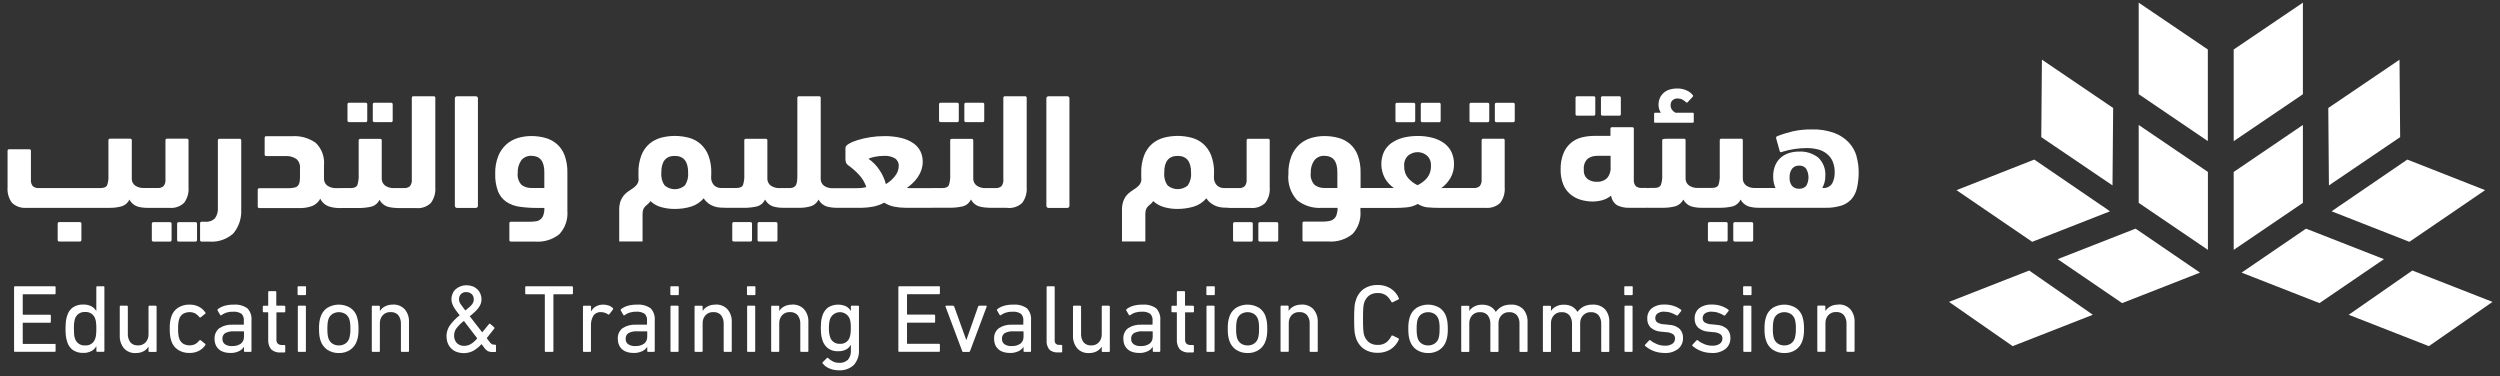<svg width="226" height="34" viewBox="0 0 226 34" fill="none" xmlns="http://www.w3.org/2000/svg">
<rect x="0" y="0" width="226" height="34" fill="#333333" stroke="none"/>
<path d="M216.916 5.398L210.477 9.762L210.535 16.761L216.974 12.396L216.916 5.398Z" fill="white"/>
<path d="M201.926 22.588L208.182 18.34V11.296L201.926 15.544V22.588Z" fill="white"/>
<path d="M225.318 27.29L218.077 24.455L212.322 28.455L219.57 31.291L225.324 27.29H225.318Z" fill="white"/>
<path d="M202.637 24.643L209.682 27.401L215.508 23.427L208.463 20.669L202.643 24.643H202.637Z" fill="white"/>
<path d="M211.553 18.562L210.777 19.102L217.81 21.86L224.653 17.19L217.621 14.425L211.553 18.569V18.562Z" fill="white"/>
<path d="M208.182 0.24L201.926 4.474V12.76L208.182 8.52V0.24Z" fill="white"/>
<path d="M166.194 27.538C165.939 27.531 165.692 27.583 165.47 27.7C165.288 27.791 165.131 27.934 165.027 28.104H165.014V27.72C165.014 27.72 165.014 27.707 165.014 27.694C165.007 27.655 164.968 27.622 164.929 27.629H164.369C164.369 27.629 164.356 27.629 164.349 27.629C164.31 27.629 164.278 27.674 164.284 27.713V31.72C164.284 31.72 164.284 31.733 164.284 31.739C164.284 31.778 164.33 31.811 164.369 31.804H164.929C164.929 31.804 164.942 31.804 164.955 31.804C164.994 31.804 165.027 31.759 165.02 31.72V29.229C165.007 28.956 165.105 28.682 165.288 28.481C165.47 28.292 165.724 28.195 165.985 28.207C166.252 28.188 166.513 28.292 166.689 28.487C166.858 28.715 166.937 28.994 166.924 29.274V31.72C166.924 31.72 166.924 31.733 166.924 31.739C166.924 31.785 166.969 31.811 167.008 31.804H167.569C167.569 31.804 167.582 31.804 167.588 31.804C167.634 31.804 167.66 31.759 167.654 31.72V29.099C167.673 28.682 167.536 28.273 167.269 27.954C166.995 27.661 166.604 27.505 166.2 27.525L166.194 27.538Z" fill="white"/>
<path d="M162.953 28.663C162.855 28.325 162.64 28.032 162.346 27.83C161.701 27.44 160.9 27.44 160.254 27.83C159.961 28.032 159.746 28.325 159.648 28.663C159.603 28.812 159.564 28.962 159.544 29.118C159.518 29.32 159.505 29.521 159.511 29.723C159.511 29.925 159.518 30.126 159.544 30.328C159.564 30.484 159.603 30.634 159.648 30.783C159.753 31.121 159.968 31.414 160.254 31.616C160.561 31.817 160.926 31.921 161.297 31.915C161.669 31.928 162.034 31.824 162.34 31.616C162.633 31.414 162.842 31.121 162.946 30.783C162.992 30.634 163.031 30.484 163.05 30.328C163.076 30.126 163.089 29.925 163.083 29.723C163.083 29.521 163.076 29.32 163.05 29.118C163.031 28.962 162.992 28.812 162.946 28.663H162.953ZM162.32 30.211C162.307 30.334 162.281 30.458 162.249 30.575C162.19 30.77 162.066 30.939 161.897 31.056C161.721 31.173 161.512 31.232 161.304 31.226C161.095 31.232 160.887 31.173 160.711 31.056C160.541 30.939 160.417 30.77 160.359 30.575C160.326 30.458 160.3 30.334 160.287 30.211C160.267 30.048 160.261 29.886 160.267 29.716C160.267 29.554 160.267 29.391 160.287 29.229C160.3 29.105 160.326 28.988 160.359 28.871C160.417 28.676 160.541 28.507 160.711 28.39C161.076 28.162 161.538 28.162 161.903 28.39C162.073 28.507 162.19 28.676 162.255 28.871C162.288 28.988 162.314 29.105 162.327 29.229C162.346 29.391 162.353 29.554 162.346 29.716C162.346 29.879 162.346 30.048 162.327 30.211H162.32Z" fill="white"/>
<path d="M158.24 27.635H157.679C157.679 27.635 157.666 27.635 157.66 27.635C157.621 27.635 157.588 27.681 157.595 27.72V31.726C157.595 31.726 157.595 31.739 157.595 31.746C157.595 31.785 157.64 31.817 157.679 31.811H158.24C158.24 31.811 158.253 31.811 158.259 31.811C158.305 31.811 158.331 31.765 158.325 31.726V27.72C158.325 27.72 158.325 27.707 158.325 27.7C158.325 27.655 158.279 27.629 158.24 27.635Z" fill="white"/>
<path d="M155.185 29.365L154.748 29.319C154.52 29.319 154.292 29.254 154.096 29.143C153.979 29.052 153.914 28.903 153.92 28.753C153.92 28.591 153.992 28.434 154.122 28.337C154.298 28.22 154.507 28.161 154.715 28.174C154.93 28.174 155.139 28.207 155.341 28.278C155.517 28.337 155.686 28.415 155.843 28.513C155.882 28.545 155.934 28.532 155.96 28.493L156.26 28.116C156.293 28.064 156.286 28.025 156.24 27.992C156.045 27.849 155.83 27.739 155.595 27.66C155.322 27.57 155.041 27.524 154.754 27.53C154.344 27.504 153.933 27.622 153.601 27.869C153.327 28.103 153.177 28.448 153.197 28.805C153.184 29.111 153.295 29.404 153.51 29.618C153.777 29.839 154.103 29.97 154.448 29.983L154.891 30.028C155.119 30.028 155.348 30.1 155.543 30.223C155.654 30.321 155.713 30.464 155.706 30.613C155.706 30.796 155.621 30.965 155.478 31.069C155.276 31.205 155.028 31.264 154.787 31.251C154.539 31.251 154.292 31.205 154.064 31.108C153.855 31.023 153.66 30.913 153.49 30.77C153.49 30.77 153.484 30.756 153.477 30.756C153.445 30.73 153.392 30.737 153.366 30.77L153.008 31.153C153.008 31.153 152.995 31.166 152.988 31.173C152.962 31.205 152.969 31.251 153.008 31.277C153.216 31.452 153.445 31.596 153.692 31.7C153.849 31.765 154.005 31.817 154.168 31.849C154.357 31.888 154.546 31.908 154.735 31.908C155.185 31.94 155.634 31.81 155.993 31.537C156.286 31.29 156.442 30.926 156.429 30.542C156.442 30.243 156.332 29.944 156.117 29.729C155.849 29.501 155.517 29.371 155.165 29.365H155.185Z" fill="white"/>
<path d="M150.901 29.365L150.465 29.319C150.237 29.319 150.009 29.254 149.813 29.143C149.696 29.052 149.631 28.903 149.637 28.753C149.637 28.591 149.709 28.434 149.839 28.337C150.015 28.22 150.224 28.161 150.432 28.174C150.647 28.174 150.856 28.207 151.058 28.278C151.234 28.337 151.403 28.415 151.56 28.513C151.599 28.545 151.651 28.532 151.677 28.493L151.977 28.116C152.009 28.064 152.003 28.025 151.957 27.992C151.762 27.849 151.547 27.739 151.312 27.66C151.038 27.57 150.758 27.524 150.471 27.53C150.061 27.504 149.65 27.622 149.318 27.869C149.044 28.103 148.894 28.448 148.914 28.805C148.901 29.111 149.011 29.404 149.226 29.618C149.494 29.839 149.82 29.97 150.165 29.983L150.608 30.028C150.836 30.028 151.064 30.1 151.26 30.223C151.371 30.321 151.429 30.464 151.423 30.613C151.423 30.796 151.338 30.965 151.195 31.069C150.993 31.205 150.745 31.264 150.504 31.251C150.256 31.251 150.009 31.205 149.78 31.108C149.572 31.023 149.376 30.913 149.207 30.77C149.207 30.77 149.2 30.756 149.194 30.756C149.161 30.73 149.109 30.737 149.083 30.77L148.725 31.153C148.725 31.153 148.712 31.166 148.705 31.173C148.679 31.205 148.686 31.251 148.725 31.277C148.933 31.452 149.161 31.596 149.409 31.7C149.565 31.765 149.722 31.817 149.885 31.849C150.074 31.888 150.263 31.908 150.452 31.908C150.901 31.94 151.351 31.81 151.71 31.537C152.003 31.29 152.159 30.926 152.146 30.542C152.159 30.243 152.048 29.95 151.84 29.729C151.573 29.501 151.24 29.371 150.888 29.365H150.901Z" fill="white"/>
<path d="M147.5 27.635H146.939C146.939 27.635 146.926 27.635 146.92 27.635C146.88 27.635 146.848 27.681 146.854 27.72V31.726C146.854 31.726 146.854 31.739 146.854 31.746C146.854 31.785 146.9 31.817 146.939 31.811H147.5C147.5 31.811 147.513 31.811 147.519 31.811C147.565 31.811 147.591 31.765 147.584 31.726V27.72C147.584 27.72 147.584 27.707 147.584 27.7C147.584 27.655 147.539 27.629 147.5 27.635Z" fill="white"/>
<path d="M143.961 27.538C143.681 27.531 143.401 27.59 143.153 27.713C142.938 27.83 142.749 27.993 142.606 28.194H142.599C142.488 27.993 142.319 27.824 142.117 27.713C141.889 27.596 141.635 27.538 141.38 27.544C141.126 27.538 140.879 27.59 140.657 27.707C140.475 27.798 140.318 27.941 140.214 28.11H140.207V27.726C140.207 27.726 140.207 27.713 140.207 27.707C140.207 27.661 140.162 27.635 140.123 27.642H139.562C139.562 27.642 139.549 27.642 139.543 27.642C139.503 27.642 139.471 27.687 139.477 27.726V31.733C139.477 31.733 139.477 31.746 139.477 31.752C139.477 31.791 139.523 31.824 139.562 31.817H140.123C140.123 31.817 140.136 31.817 140.142 31.817C140.188 31.817 140.214 31.772 140.207 31.733V29.242C140.194 28.968 140.286 28.702 140.475 28.494C140.657 28.305 140.911 28.207 141.172 28.22C141.439 28.201 141.7 28.305 141.876 28.5C142.045 28.728 142.123 29.007 142.11 29.287V31.733C142.11 31.733 142.11 31.746 142.11 31.752C142.11 31.798 142.156 31.824 142.195 31.817H142.756C142.756 31.817 142.769 31.817 142.782 31.817C142.821 31.817 142.853 31.772 142.847 31.733V29.242C142.834 28.968 142.932 28.695 143.121 28.494C143.303 28.311 143.551 28.207 143.811 28.22C144.079 28.201 144.339 28.305 144.515 28.5C144.685 28.728 144.763 29.007 144.75 29.287V31.733C144.75 31.733 144.75 31.746 144.75 31.752C144.75 31.798 144.796 31.824 144.835 31.817H145.395C145.395 31.817 145.408 31.817 145.415 31.817C145.454 31.817 145.486 31.772 145.48 31.733V29.111C145.499 28.695 145.369 28.285 145.102 27.967C144.809 27.668 144.404 27.512 143.987 27.538H143.961Z" fill="white"/>
<path d="M136.579 27.538C136.298 27.531 136.018 27.59 135.77 27.713C135.555 27.83 135.366 27.993 135.223 28.194H135.216C135.106 27.993 134.936 27.824 134.734 27.713C134.506 27.596 134.252 27.538 133.998 27.544C133.743 27.538 133.496 27.59 133.274 27.707C133.092 27.798 132.935 27.941 132.831 28.11H132.825V27.726C132.825 27.726 132.825 27.713 132.825 27.707C132.825 27.661 132.779 27.635 132.74 27.642H132.179C132.179 27.642 132.166 27.642 132.16 27.642C132.121 27.642 132.088 27.687 132.095 27.726V31.733C132.095 31.733 132.095 31.746 132.095 31.752C132.095 31.791 132.14 31.824 132.179 31.817H132.74C132.74 31.817 132.753 31.817 132.759 31.817C132.805 31.817 132.831 31.772 132.825 31.733V29.242C132.811 28.968 132.903 28.702 133.092 28.494C133.274 28.305 133.528 28.207 133.789 28.22C134.056 28.201 134.317 28.305 134.493 28.5C134.662 28.728 134.741 29.007 134.728 29.287V31.733C134.728 31.733 134.728 31.746 134.728 31.752C134.728 31.798 134.773 31.824 134.812 31.817H135.373C135.373 31.817 135.386 31.817 135.399 31.817C135.438 31.817 135.471 31.772 135.464 31.733V29.242C135.451 28.968 135.549 28.695 135.738 28.494C135.92 28.311 136.168 28.207 136.429 28.22C136.696 28.201 136.957 28.305 137.132 28.5C137.302 28.728 137.38 29.007 137.361 29.287V31.733C137.361 31.733 137.361 31.746 137.361 31.752C137.361 31.798 137.406 31.824 137.445 31.817H138.006C138.006 31.817 138.019 31.817 138.025 31.817C138.064 31.817 138.097 31.772 138.091 31.733V29.111C138.11 28.695 137.973 28.285 137.713 27.967C137.419 27.668 137.015 27.512 136.598 27.538H136.579Z" fill="white"/>
<path d="M103.26 27.537C102.98 27.537 102.7 27.569 102.433 27.647C102.218 27.712 102.016 27.81 101.84 27.947C101.807 27.979 101.801 28.031 101.82 28.07L102.055 28.473C102.087 28.519 102.126 28.526 102.179 28.48C102.309 28.389 102.446 28.317 102.596 28.265C102.791 28.207 102.987 28.174 103.189 28.181C103.469 28.148 103.749 28.22 103.984 28.369C104.14 28.538 104.219 28.766 104.192 28.994V29.299C104.192 29.299 104.192 29.306 104.192 29.312C104.192 29.338 104.166 29.358 104.14 29.352H103.189C102.765 29.326 102.342 29.436 101.983 29.664C101.683 29.898 101.52 30.269 101.553 30.646C101.553 30.834 101.586 31.023 101.664 31.199C101.729 31.348 101.833 31.485 101.964 31.595C102.094 31.706 102.244 31.784 102.407 31.83C102.589 31.882 102.772 31.908 102.961 31.908C103.234 31.921 103.502 31.862 103.749 31.752C103.932 31.667 104.095 31.53 104.205 31.361H104.212V31.726C104.212 31.726 104.212 31.738 104.212 31.745C104.212 31.784 104.258 31.817 104.297 31.81H104.805C104.805 31.81 104.818 31.81 104.825 31.81C104.864 31.81 104.896 31.765 104.89 31.726V28.961C104.929 28.558 104.792 28.161 104.518 27.869C104.147 27.615 103.704 27.498 103.254 27.543L103.26 27.537ZM104.199 30.464C104.212 30.698 104.108 30.925 103.919 31.069C103.691 31.225 103.417 31.296 103.137 31.283C102.909 31.303 102.68 31.244 102.485 31.121C102.329 31.004 102.244 30.821 102.257 30.633C102.237 30.431 102.335 30.23 102.504 30.113C102.752 29.989 103.026 29.93 103.306 29.95H104.153C104.153 29.95 104.16 29.95 104.166 29.95C104.192 29.95 104.212 29.976 104.205 30.002V30.464H104.199Z" fill="white"/>
<path d="M91.583 27.537C91.303 27.537 91.023 27.569 90.749 27.647C90.534 27.712 90.332 27.81 90.156 27.947C90.124 27.979 90.117 28.031 90.136 28.07L90.371 28.473C90.404 28.519 90.443 28.526 90.495 28.48C90.625 28.389 90.762 28.317 90.912 28.265C91.108 28.207 91.303 28.174 91.505 28.181C91.785 28.148 92.066 28.22 92.3 28.369C92.457 28.538 92.535 28.766 92.509 28.994V29.299C92.509 29.299 92.509 29.306 92.509 29.312C92.509 29.338 92.483 29.358 92.457 29.352H91.505C91.082 29.326 90.658 29.436 90.299 29.664C90 29.898 89.837 30.269 89.869 30.646C89.869 30.834 89.902 31.023 89.98 31.199C90.045 31.348 90.15 31.485 90.28 31.595C90.41 31.706 90.56 31.784 90.723 31.83C90.906 31.882 91.088 31.908 91.277 31.908C91.551 31.921 91.818 31.862 92.066 31.752C92.248 31.667 92.411 31.53 92.522 31.361H92.528V31.726C92.528 31.726 92.528 31.738 92.528 31.745C92.528 31.784 92.574 31.817 92.613 31.81H93.121C93.121 31.81 93.135 31.81 93.141 31.81C93.18 31.81 93.213 31.765 93.206 31.726V28.961C93.245 28.558 93.108 28.161 92.835 27.869C92.463 27.615 92.02 27.498 91.57 27.543L91.583 27.537ZM92.522 30.464C92.535 30.698 92.431 30.925 92.242 31.069C92.013 31.225 91.74 31.296 91.46 31.283C91.231 31.303 91.003 31.244 90.808 31.121C90.651 31.004 90.567 30.821 90.58 30.633C90.56 30.431 90.658 30.23 90.827 30.113C91.075 29.989 91.349 29.93 91.629 29.95H92.476C92.476 29.95 92.483 29.95 92.489 29.95C92.515 29.95 92.535 29.976 92.528 30.002V30.464H92.522Z" fill="white"/>
<path d="M89.118 27.635H88.525C88.472 27.635 88.427 27.674 88.42 27.72L87.365 30.725H87.345L86.263 27.72C86.25 27.668 86.204 27.635 86.152 27.635H85.546C85.481 27.635 85.462 27.661 85.475 27.72L86.98 31.733C86.987 31.785 87.032 31.824 87.084 31.817H87.586C87.638 31.817 87.69 31.778 87.697 31.726L89.196 27.72C89.216 27.661 89.196 27.635 89.124 27.635H89.118Z" fill="white"/>
<path d="M77.565 27.635H77.004C77.004 27.635 76.991 27.635 76.985 27.635C76.939 27.635 76.913 27.68 76.919 27.72V28.11H76.913C76.815 27.934 76.665 27.791 76.489 27.694C75.962 27.453 75.355 27.492 74.86 27.791C74.612 27.98 74.43 28.246 74.345 28.546C74.293 28.702 74.254 28.864 74.234 29.027C74.195 29.437 74.195 29.846 74.234 30.256C74.254 30.419 74.293 30.581 74.345 30.738C74.43 31.037 74.612 31.303 74.86 31.492C75.121 31.674 75.434 31.765 75.753 31.752C76.007 31.765 76.261 31.707 76.489 31.596C76.665 31.498 76.815 31.349 76.913 31.173H76.919V31.668C76.946 31.973 76.848 32.285 76.652 32.526C76.437 32.721 76.15 32.825 75.864 32.799C75.681 32.799 75.492 32.767 75.323 32.689C75.16 32.611 75.003 32.507 74.873 32.377L74.86 32.364C74.821 32.331 74.769 32.337 74.743 32.377L74.384 32.734H74.371C74.339 32.773 74.339 32.825 74.371 32.858C74.528 33.059 74.743 33.215 74.977 33.307C75.245 33.424 75.531 33.476 75.825 33.476H75.818C76.32 33.508 76.809 33.339 77.18 33.001C77.513 32.624 77.682 32.129 77.65 31.628V27.72C77.65 27.72 77.65 27.707 77.65 27.7C77.65 27.654 77.604 27.628 77.558 27.635H77.565ZM76.894 30.107C76.88 30.224 76.854 30.341 76.822 30.458C76.711 30.855 76.333 31.115 75.922 31.082C75.518 31.108 75.147 30.848 75.036 30.458C74.958 30.198 74.925 29.924 74.932 29.651C74.932 29.502 74.938 29.352 74.958 29.203C74.971 29.079 74.997 28.962 75.036 28.838C75.134 28.578 75.336 28.377 75.597 28.279C76.092 28.097 76.639 28.344 76.822 28.838C76.861 28.955 76.88 29.072 76.894 29.189C76.906 29.339 76.919 29.495 76.913 29.645C76.913 29.801 76.913 29.951 76.894 30.107Z" fill="white"/>
<path d="M68.185 27.635H67.625C67.625 27.635 67.612 27.635 67.605 27.635C67.566 27.635 67.533 27.681 67.54 27.72V31.726C67.54 31.726 67.54 31.739 67.54 31.746C67.54 31.785 67.585 31.817 67.625 31.811H68.185C68.185 31.811 68.198 31.811 68.205 31.811C68.25 31.811 68.276 31.765 68.27 31.726V27.72C68.27 27.72 68.27 27.707 68.27 27.7C68.27 27.655 68.224 27.629 68.185 27.635Z" fill="white"/>
<path d="M64.691 27.538C64.437 27.531 64.189 27.584 63.968 27.701C63.785 27.792 63.629 27.935 63.524 28.104H63.518V27.72C63.518 27.72 63.518 27.707 63.518 27.701C63.518 27.662 63.472 27.629 63.433 27.636H62.873C62.873 27.636 62.86 27.636 62.853 27.636C62.814 27.636 62.781 27.681 62.788 27.72V31.727C62.788 31.727 62.788 31.74 62.788 31.746C62.788 31.785 62.834 31.818 62.873 31.811H63.433C63.433 31.811 63.446 31.811 63.453 31.811C63.492 31.811 63.524 31.766 63.518 31.727V29.235C63.505 28.962 63.603 28.689 63.785 28.488C63.968 28.299 64.222 28.201 64.482 28.214C64.75 28.195 65.01 28.299 65.186 28.494C65.356 28.722 65.434 29.001 65.421 29.281V31.727C65.421 31.727 65.421 31.74 65.421 31.746C65.421 31.785 65.467 31.818 65.506 31.811H66.066C66.066 31.811 66.079 31.811 66.086 31.811C66.125 31.811 66.157 31.766 66.151 31.727V29.105C66.17 28.689 66.034 28.279 65.766 27.961C65.493 27.668 65.102 27.512 64.698 27.531L64.691 27.538Z" fill="white"/>
<path d="M61.257 27.635H60.697C60.697 27.635 60.684 27.635 60.677 27.635C60.638 27.635 60.606 27.681 60.612 27.72V31.726C60.612 31.726 60.612 31.739 60.612 31.746C60.612 31.785 60.658 31.817 60.697 31.811H61.257C61.257 31.811 61.27 31.811 61.277 31.811C61.323 31.811 61.349 31.765 61.342 31.726V27.72C61.342 27.72 61.342 27.707 61.342 27.7C61.342 27.655 61.297 27.629 61.257 27.635Z" fill="white"/>
<path d="M55.027 27.623C54.877 27.564 54.714 27.538 54.551 27.538C54.31 27.532 54.069 27.59 53.854 27.707C53.678 27.811 53.534 27.967 53.437 28.149H53.43V27.72C53.43 27.72 53.43 27.707 53.43 27.701C53.43 27.655 53.384 27.629 53.345 27.636H52.785C52.785 27.636 52.772 27.636 52.765 27.636C52.726 27.636 52.694 27.681 52.7 27.72V31.727C52.7 31.727 52.7 31.74 52.7 31.746C52.7 31.785 52.746 31.818 52.785 31.811H53.339C53.339 31.811 53.352 31.811 53.358 31.811C53.404 31.811 53.43 31.766 53.423 31.727V29.437C53.41 29.125 53.482 28.819 53.632 28.553C53.782 28.325 54.049 28.195 54.323 28.215C54.44 28.215 54.551 28.234 54.662 28.267C54.773 28.306 54.87 28.351 54.968 28.416C54.968 28.416 54.981 28.429 54.988 28.429C55.027 28.449 55.072 28.436 55.092 28.397L55.418 27.967C55.444 27.928 55.437 27.876 55.398 27.844C55.287 27.74 55.157 27.662 55.02 27.61L55.027 27.623Z" fill="white"/>
<path d="M158.255 25.879H157.662C157.662 25.879 157.649 25.879 157.642 25.879C157.597 25.879 157.571 25.925 157.577 25.964V26.595C157.577 26.595 157.577 26.608 157.577 26.614C157.577 26.653 157.623 26.686 157.662 26.679H158.255C158.255 26.679 158.268 26.679 158.275 26.679C158.32 26.679 158.346 26.634 158.34 26.595V25.957C158.34 25.957 158.34 25.944 158.34 25.938C158.34 25.892 158.294 25.866 158.248 25.873L158.255 25.879Z" fill="white"/>
<path d="M184.596 5.398L191.029 9.762L190.97 16.761L184.531 12.396L184.59 5.398H184.596Z" fill="white"/>
<path d="M199.595 22.588L193.338 18.34V11.296L199.595 15.544V22.581V22.588Z" fill="white"/>
<path d="M176.196 27.29L183.437 24.455L189.192 28.455L181.944 31.291L176.189 27.29H176.196Z" fill="white"/>
<path d="M198.883 24.643L191.838 27.401L186.012 23.427L193.057 20.669L198.877 24.643H198.883Z" fill="white"/>
<path d="M189.967 18.562L190.743 19.102L183.71 21.86L176.867 17.19L183.899 14.425L189.967 18.569V18.562Z" fill="white"/>
<path d="M193.338 0.24V8.513L199.588 12.754V4.474L193.338 0.24Z" fill="white"/>
<path d="M130.751 28.663C130.647 28.325 130.439 28.032 130.145 27.83C129.5 27.44 128.698 27.44 128.053 27.83C127.76 28.032 127.545 28.325 127.447 28.663C127.401 28.812 127.362 28.962 127.343 29.118C127.317 29.32 127.304 29.521 127.31 29.723C127.31 29.925 127.317 30.126 127.343 30.328C127.362 30.484 127.401 30.634 127.447 30.783C127.551 31.121 127.766 31.414 128.053 31.616C128.36 31.817 128.725 31.921 129.096 31.915C129.467 31.928 129.832 31.824 130.139 31.616C130.432 31.414 130.641 31.121 130.745 30.783C130.791 30.634 130.83 30.484 130.849 30.328C130.875 30.126 130.888 29.925 130.882 29.723C130.882 29.521 130.875 29.32 130.849 29.118C130.83 28.962 130.791 28.812 130.745 28.663H130.751ZM130.119 30.211C130.106 30.334 130.08 30.458 130.048 30.575C129.989 30.77 129.865 30.939 129.696 31.056C129.52 31.173 129.311 31.232 129.103 31.226C128.894 31.232 128.685 31.173 128.509 31.056C128.34 30.939 128.216 30.77 128.158 30.575C128.125 30.458 128.099 30.334 128.086 30.211C128.066 30.048 128.06 29.886 128.066 29.716C128.066 29.554 128.066 29.391 128.086 29.229C128.099 29.105 128.125 28.988 128.158 28.871C128.216 28.676 128.34 28.507 128.509 28.39C128.874 28.162 129.337 28.162 129.696 28.39C129.865 28.507 129.982 28.676 130.048 28.871C130.08 28.988 130.106 29.105 130.119 29.229C130.139 29.391 130.145 29.554 130.139 29.716C130.139 29.879 130.139 30.048 130.119 30.211Z" fill="white"/>
<path d="M117.664 27.538C117.409 27.531 117.162 27.584 116.94 27.701C116.758 27.792 116.601 27.935 116.497 28.104H116.491V27.72C116.491 27.72 116.491 27.707 116.491 27.694C116.484 27.655 116.445 27.622 116.406 27.629H115.845C115.845 27.629 115.832 27.629 115.826 27.629C115.787 27.629 115.754 27.674 115.761 27.714V31.72C115.761 31.72 115.761 31.733 115.761 31.74C115.761 31.779 115.806 31.811 115.845 31.805H116.412C116.412 31.805 116.425 31.805 116.438 31.805C116.478 31.805 116.51 31.759 116.504 31.72V29.235C116.491 28.962 116.582 28.689 116.764 28.488C116.947 28.299 117.201 28.201 117.462 28.214C117.729 28.195 117.99 28.299 118.165 28.494C118.335 28.722 118.413 29.001 118.394 29.281V31.727C118.394 31.727 118.394 31.74 118.394 31.746C118.394 31.792 118.439 31.818 118.478 31.811H119.039C119.039 31.811 119.052 31.811 119.058 31.811C119.104 31.811 119.13 31.766 119.124 31.727V29.105C119.143 28.689 119.006 28.279 118.739 27.961C118.465 27.668 118.074 27.512 117.67 27.531L117.664 27.538Z" fill="white"/>
<path d="M114.431 28.663C114.333 28.325 114.118 28.032 113.825 27.83C113.18 27.44 112.378 27.44 111.733 27.83C111.44 28.032 111.225 28.325 111.127 28.663C111.081 28.812 111.042 28.962 111.023 29.118C110.996 29.32 110.983 29.521 110.99 29.723C110.99 29.925 110.996 30.126 111.023 30.328C111.042 30.484 111.081 30.634 111.127 30.783C111.231 31.121 111.446 31.414 111.733 31.616C112.039 31.817 112.404 31.921 112.776 31.915C113.147 31.928 113.512 31.824 113.818 31.616C114.112 31.414 114.32 31.121 114.425 30.783C114.47 30.634 114.509 30.484 114.529 30.328C114.555 30.126 114.568 29.925 114.561 29.723C114.561 29.521 114.555 29.32 114.529 29.118C114.509 28.962 114.47 28.812 114.425 28.663H114.431ZM113.799 30.211C113.786 30.334 113.76 30.458 113.727 30.575C113.669 30.77 113.545 30.939 113.375 31.056C113.199 31.173 112.991 31.232 112.782 31.226C112.574 31.232 112.365 31.173 112.189 31.056C112.02 30.939 111.896 30.77 111.837 30.575C111.805 30.458 111.779 30.334 111.766 30.211C111.746 30.048 111.739 29.886 111.746 29.716C111.746 29.554 111.746 29.391 111.766 29.229C111.779 29.105 111.805 28.988 111.837 28.871C111.896 28.676 112.02 28.507 112.189 28.39C112.554 28.162 113.017 28.162 113.375 28.39C113.545 28.507 113.662 28.676 113.727 28.871C113.76 28.988 113.786 29.105 113.799 29.229C113.818 29.391 113.825 29.554 113.818 29.716C113.818 29.879 113.818 30.048 113.799 30.211Z" fill="white"/>
<path d="M109.712 27.635H109.152C109.152 27.635 109.139 27.635 109.132 27.635C109.093 27.635 109.061 27.681 109.067 27.72V31.726C109.067 31.726 109.067 31.739 109.067 31.746C109.067 31.785 109.113 31.817 109.152 31.811H109.712C109.712 31.811 109.725 31.811 109.732 31.811C109.778 31.811 109.804 31.765 109.797 31.726V27.72C109.797 27.72 109.797 27.707 109.797 27.7C109.797 27.655 109.752 27.629 109.712 27.635Z" fill="white"/>
<path d="M71.617 27.538C71.363 27.531 71.115 27.584 70.893 27.701C70.711 27.792 70.555 27.935 70.45 28.104H70.444V27.72C70.444 27.72 70.444 27.707 70.444 27.701C70.444 27.662 70.398 27.629 70.359 27.636H69.798C69.798 27.636 69.785 27.636 69.779 27.636C69.74 27.636 69.707 27.681 69.714 27.72V31.727C69.714 31.727 69.714 31.74 69.714 31.746C69.714 31.785 69.759 31.818 69.798 31.811H70.359C70.359 31.811 70.372 31.811 70.379 31.811C70.418 31.811 70.45 31.766 70.444 31.727V29.235C70.431 28.962 70.528 28.689 70.711 28.488C70.893 28.299 71.147 28.201 71.408 28.214C71.675 28.195 71.936 28.299 72.112 28.494C72.282 28.722 72.36 29.001 72.347 29.281V31.727C72.347 31.727 72.347 31.74 72.347 31.746C72.347 31.785 72.392 31.818 72.431 31.811H72.992C72.992 31.811 73.005 31.811 73.011 31.811C73.051 31.811 73.083 31.766 73.077 31.727V29.105C73.096 28.689 72.959 28.279 72.692 27.961C72.418 27.668 72.027 27.512 71.623 27.531L71.617 27.538Z" fill="white"/>
<path d="M57.566 27.537C57.286 27.537 57.005 27.569 56.732 27.647C56.517 27.712 56.315 27.81 56.139 27.947C56.106 27.979 56.099 28.031 56.119 28.07L56.354 28.473C56.386 28.519 56.425 28.526 56.477 28.48C56.608 28.389 56.745 28.317 56.895 28.265C57.09 28.207 57.286 28.174 57.488 28.181C57.768 28.148 58.048 28.22 58.283 28.369C58.439 28.538 58.517 28.766 58.491 28.994V29.299C58.491 29.299 58.491 29.306 58.491 29.312C58.491 29.338 58.465 29.358 58.439 29.352H57.488C57.064 29.326 56.64 29.436 56.282 29.664C55.982 29.898 55.819 30.269 55.852 30.646C55.852 30.834 55.884 31.023 55.963 31.199C56.028 31.348 56.132 31.485 56.262 31.595C56.393 31.706 56.543 31.784 56.706 31.83C56.888 31.882 57.071 31.908 57.26 31.908C57.533 31.921 57.8 31.862 58.048 31.752C58.231 31.667 58.394 31.53 58.504 31.361H58.511V31.726C58.511 31.726 58.511 31.738 58.511 31.745C58.511 31.784 58.556 31.817 58.596 31.81H59.104C59.104 31.81 59.117 31.81 59.123 31.81C59.163 31.81 59.195 31.765 59.189 31.726V28.961C59.228 28.558 59.091 28.161 58.817 27.869C58.446 27.615 58.002 27.498 57.553 27.543L57.566 27.537ZM58.504 30.464C58.517 30.698 58.413 30.925 58.224 31.069C57.996 31.225 57.722 31.296 57.442 31.283C57.214 31.303 56.986 31.244 56.79 31.121C56.634 31.004 56.549 30.821 56.562 30.633C56.543 30.431 56.64 30.23 56.81 30.113C57.057 29.989 57.331 29.93 57.611 29.95H58.459C58.459 29.95 58.465 29.95 58.472 29.95C58.498 29.95 58.517 29.976 58.511 30.002V30.464H58.504Z" fill="white"/>
<path d="M147.513 25.879H146.92C146.92 25.879 146.907 25.879 146.9 25.879C146.855 25.879 146.828 25.925 146.835 25.964V26.595C146.835 26.595 146.835 26.608 146.835 26.614C146.835 26.653 146.881 26.686 146.92 26.679H147.513C147.513 26.679 147.526 26.679 147.532 26.679C147.578 26.679 147.604 26.634 147.598 26.595V25.957C147.598 25.957 147.598 25.944 147.598 25.938C147.598 25.892 147.552 25.866 147.506 25.873L147.513 25.879Z" fill="white"/>
<path d="M125.894 30.34C125.894 30.34 125.875 30.327 125.868 30.327C125.829 30.314 125.784 30.34 125.777 30.386C125.666 30.607 125.51 30.802 125.314 30.958C125.093 31.114 124.825 31.192 124.552 31.179C124.272 31.192 123.998 31.114 123.763 30.952C123.555 30.782 123.398 30.561 123.32 30.308C123.3 30.249 123.287 30.184 123.274 30.106C123.255 30.015 123.248 29.924 123.242 29.833C123.235 29.722 123.229 29.592 123.222 29.43C123.222 29.267 123.216 29.072 123.216 28.838C123.216 28.604 123.216 28.408 123.222 28.246C123.222 28.083 123.235 27.953 123.242 27.843C123.242 27.752 123.261 27.66 123.274 27.569C123.287 27.498 123.307 27.433 123.32 27.361C123.405 27.108 123.555 26.88 123.763 26.717C123.991 26.555 124.272 26.477 124.552 26.49C124.825 26.477 125.093 26.555 125.314 26.711C125.51 26.867 125.666 27.062 125.777 27.283C125.777 27.296 125.784 27.303 125.79 27.309C125.816 27.342 125.862 27.348 125.901 27.322L126.422 27.069C126.461 27.049 126.481 26.997 126.455 26.958C126.305 26.594 126.044 26.282 125.705 26.073C125.36 25.859 124.956 25.755 124.545 25.761C124.109 25.748 123.672 25.865 123.3 26.106C122.942 26.366 122.681 26.737 122.564 27.16C122.531 27.244 122.512 27.335 122.492 27.426C122.466 27.53 122.453 27.641 122.447 27.752C122.434 27.875 122.427 28.025 122.421 28.2C122.414 28.376 122.414 28.584 122.414 28.831C122.414 29.078 122.414 29.287 122.421 29.462C122.427 29.638 122.434 29.787 122.447 29.911C122.453 30.021 122.473 30.132 122.492 30.236C122.512 30.327 122.538 30.418 122.564 30.503C122.681 30.919 122.942 31.29 123.3 31.55C123.672 31.791 124.102 31.908 124.545 31.895C124.956 31.901 125.353 31.797 125.705 31.582C126.038 31.368 126.298 31.062 126.455 30.698C126.474 30.659 126.455 30.607 126.422 30.587L125.901 30.334L125.894 30.34Z" fill="white"/>
<path d="M100.244 27.635H99.683C99.683 27.635 99.67 27.635 99.663 27.635C99.624 27.635 99.592 27.681 99.598 27.72V30.198C99.611 30.471 99.52 30.744 99.338 30.946C99.162 31.134 98.907 31.238 98.653 31.225C98.386 31.245 98.132 31.141 97.956 30.946C97.793 30.718 97.708 30.432 97.728 30.152V27.72C97.728 27.72 97.728 27.707 97.728 27.7C97.728 27.661 97.682 27.629 97.643 27.635H97.083C97.083 27.635 97.07 27.635 97.063 27.635C97.024 27.635 96.991 27.681 96.998 27.72V30.334C96.978 30.751 97.115 31.16 97.376 31.486C97.65 31.785 98.041 31.941 98.445 31.915C98.686 31.921 98.927 31.869 99.142 31.759C99.325 31.661 99.481 31.518 99.592 31.343H99.598V31.733C99.598 31.733 99.598 31.746 99.598 31.752C99.598 31.791 99.644 31.824 99.683 31.817H100.244C100.244 31.817 100.257 31.817 100.263 31.817C100.302 31.817 100.335 31.772 100.328 31.733V27.726C100.328 27.726 100.328 27.713 100.328 27.707C100.328 27.668 100.283 27.635 100.244 27.642V27.635Z" fill="white"/>
<path d="M109.733 25.879H109.14C109.14 25.879 109.127 25.879 109.121 25.879C109.075 25.879 109.049 25.925 109.056 25.964V26.595C109.056 26.595 109.056 26.608 109.056 26.614C109.056 26.653 109.101 26.686 109.14 26.679H109.733C109.733 26.679 109.747 26.679 109.753 26.679C109.799 26.679 109.825 26.634 109.818 26.595V25.957C109.818 25.957 109.818 25.944 109.818 25.938C109.818 25.892 109.773 25.866 109.727 25.873L109.733 25.879Z" fill="white"/>
<path d="M107.842 27.635H107.177C107.177 27.635 107.17 27.635 107.164 27.635C107.138 27.635 107.125 27.609 107.125 27.583V26.405C107.125 26.405 107.125 26.392 107.125 26.386C107.125 26.34 107.079 26.314 107.033 26.321H106.473C106.473 26.321 106.46 26.321 106.453 26.321C106.408 26.321 106.382 26.366 106.388 26.412V27.589C106.388 27.589 106.388 27.596 106.388 27.602C106.388 27.628 106.362 27.641 106.336 27.641H105.984C105.984 27.641 105.971 27.641 105.965 27.641C105.919 27.641 105.893 27.687 105.899 27.726V28.142C105.899 28.142 105.899 28.155 105.899 28.162C105.899 28.207 105.945 28.233 105.984 28.227H106.336C106.336 28.227 106.343 28.227 106.349 28.227C106.375 28.227 106.388 28.253 106.388 28.279V30.672C106.362 30.997 106.453 31.316 106.649 31.576C106.884 31.791 107.203 31.895 107.522 31.862H107.842C107.842 31.862 107.855 31.862 107.861 31.862C107.9 31.862 107.933 31.817 107.926 31.778V31.27C107.926 31.27 107.926 31.258 107.926 31.251C107.926 31.212 107.881 31.179 107.842 31.186H107.659C107.516 31.199 107.372 31.16 107.255 31.075C107.157 30.958 107.112 30.802 107.131 30.653V28.285C107.131 28.285 107.131 28.279 107.131 28.272C107.131 28.246 107.157 28.233 107.183 28.233H107.848C107.848 28.233 107.861 28.233 107.868 28.233C107.913 28.233 107.939 28.188 107.933 28.148V27.732C107.933 27.732 107.933 27.719 107.933 27.713C107.933 27.667 107.887 27.641 107.848 27.648L107.842 27.635Z" fill="white"/>
<path d="M95.93 31.174H95.761C95.644 31.187 95.533 31.148 95.442 31.076C95.364 30.972 95.324 30.842 95.344 30.712V25.964C95.344 25.964 95.344 25.951 95.344 25.945C95.344 25.899 95.298 25.873 95.259 25.879H94.699C94.699 25.879 94.686 25.879 94.679 25.879C94.634 25.879 94.608 25.925 94.614 25.964V30.758C94.588 31.057 94.673 31.349 94.849 31.59C95.057 31.785 95.344 31.883 95.637 31.857H95.937C95.937 31.857 95.95 31.857 95.957 31.857C96.002 31.857 96.028 31.811 96.022 31.772V31.265C96.022 31.265 96.022 31.252 96.022 31.245C96.022 31.2 95.976 31.174 95.937 31.18L95.93 31.174Z" fill="white"/>
<path d="M84.881 25.879H81.297C81.297 25.879 81.284 25.879 81.277 25.879C81.231 25.879 81.205 25.925 81.212 25.964V31.72C81.212 31.72 81.212 31.733 81.212 31.739C81.212 31.785 81.257 31.811 81.297 31.804H84.881C84.881 31.804 84.894 31.804 84.901 31.804C84.946 31.804 84.972 31.759 84.966 31.72V31.167C84.966 31.167 84.966 31.154 84.966 31.147C84.966 31.102 84.92 31.076 84.881 31.082H82.046C82.046 31.082 82.04 31.082 82.033 31.082C82.007 31.082 81.987 31.056 81.994 31.03V29.222C81.994 29.222 81.994 29.216 81.994 29.209C81.994 29.183 82.02 29.164 82.046 29.17H84.451C84.451 29.17 84.464 29.17 84.471 29.17C84.516 29.17 84.542 29.125 84.536 29.079V28.526C84.536 28.526 84.536 28.513 84.536 28.507C84.536 28.461 84.49 28.435 84.451 28.442H82.046C82.046 28.442 82.04 28.442 82.033 28.442C82.007 28.442 81.987 28.416 81.994 28.39V26.647C81.994 26.647 81.994 26.64 81.994 26.634C81.994 26.608 82.02 26.588 82.046 26.595H84.881C84.881 26.595 84.894 26.595 84.901 26.595C84.946 26.595 84.972 26.549 84.966 26.503V25.957C84.966 25.957 84.966 25.944 84.966 25.938C84.966 25.892 84.92 25.866 84.881 25.873V25.879Z" fill="white"/>
<path d="M51.709 25.879H47.564C47.564 25.879 47.551 25.879 47.545 25.879C47.499 25.879 47.473 25.925 47.48 25.971V26.517C47.48 26.517 47.48 26.53 47.48 26.536C47.48 26.582 47.525 26.608 47.571 26.601H49.2C49.2 26.601 49.207 26.601 49.213 26.601C49.239 26.601 49.259 26.627 49.252 26.653V31.727C49.252 31.727 49.252 31.74 49.252 31.746C49.252 31.792 49.298 31.818 49.337 31.811H49.943C49.943 31.811 49.956 31.811 49.963 31.811C50.008 31.811 50.034 31.766 50.028 31.727V26.653C50.028 26.653 50.028 26.647 50.028 26.64C50.028 26.614 50.054 26.601 50.08 26.601H51.709C51.709 26.601 51.722 26.601 51.729 26.601C51.774 26.601 51.8 26.556 51.794 26.517V25.971C51.794 25.971 51.794 25.957 51.794 25.951C51.794 25.905 51.748 25.879 51.709 25.886V25.879Z" fill="white"/>
<path d="M44.761 31.153H44.63C44.565 31.153 44.5 31.134 44.448 31.101C44.383 31.055 44.33 31.003 44.285 30.945L43.998 30.568L44.682 29.703C44.682 29.703 44.689 29.69 44.695 29.683C44.715 29.644 44.702 29.599 44.663 29.579L44.324 29.28C44.324 29.28 44.311 29.267 44.304 29.267C44.265 29.247 44.22 29.267 44.2 29.299L43.594 30.041L42.466 28.59C42.662 28.434 42.831 28.285 42.962 28.161C43.086 28.044 43.19 27.921 43.288 27.784C43.366 27.673 43.425 27.556 43.47 27.433C43.509 27.309 43.529 27.186 43.529 27.055C43.529 26.886 43.496 26.717 43.431 26.561C43.366 26.412 43.275 26.268 43.157 26.158C43.033 26.041 42.89 25.943 42.727 25.885C42.369 25.755 41.978 25.748 41.619 25.885C41.463 25.943 41.313 26.034 41.189 26.151C41.065 26.262 40.967 26.405 40.909 26.555C40.844 26.717 40.804 26.886 40.811 27.062C40.811 27.166 40.824 27.27 40.857 27.374C40.889 27.485 40.935 27.589 40.987 27.693C41.052 27.816 41.13 27.94 41.215 28.057C41.306 28.187 41.424 28.337 41.554 28.506C41.209 28.766 40.902 29.085 40.648 29.442C40.466 29.716 40.368 30.041 40.361 30.366C40.361 30.581 40.394 30.789 40.466 30.991C40.596 31.361 40.889 31.66 41.254 31.803C41.749 31.986 42.297 31.96 42.766 31.725C43.053 31.563 43.314 31.355 43.529 31.108L43.763 31.413C43.848 31.55 43.965 31.66 44.102 31.745C44.233 31.803 44.376 31.829 44.519 31.823H44.754C44.754 31.823 44.767 31.823 44.774 31.823C44.819 31.823 44.845 31.777 44.839 31.738V31.251C44.839 31.251 44.839 31.238 44.839 31.231C44.839 31.186 44.793 31.16 44.748 31.166L44.761 31.153ZM41.521 27.238C41.502 27.179 41.495 27.114 41.495 27.049C41.495 26.88 41.547 26.711 41.665 26.587C41.795 26.457 41.971 26.392 42.147 26.405C42.33 26.398 42.505 26.464 42.642 26.587C42.766 26.704 42.831 26.873 42.831 27.042C42.831 27.114 42.825 27.186 42.805 27.251C42.786 27.329 42.747 27.407 42.701 27.472C42.636 27.569 42.558 27.654 42.466 27.732C42.362 27.823 42.232 27.94 42.069 28.07L41.789 27.699C41.724 27.615 41.665 27.53 41.606 27.439C41.567 27.374 41.534 27.309 41.515 27.231L41.521 27.238ZM42.551 31.108C42.375 31.212 42.18 31.264 41.978 31.264C41.723 31.283 41.476 31.186 41.293 31.01C41.124 30.815 41.039 30.568 41.052 30.314C41.052 30.086 41.124 29.865 41.261 29.683C41.45 29.43 41.678 29.202 41.938 29.013L43.144 30.587C42.975 30.789 42.779 30.971 42.551 31.114V31.108Z" fill="white"/>
<path d="M35.52 27.538C35.266 27.531 35.018 27.584 34.796 27.701C34.614 27.792 34.458 27.935 34.353 28.104H34.34V27.72C34.34 27.72 34.34 27.707 34.34 27.701C34.34 27.662 34.294 27.629 34.255 27.636H33.695C33.695 27.636 33.682 27.636 33.675 27.636C33.636 27.636 33.604 27.681 33.61 27.72V31.727C33.61 31.727 33.61 31.74 33.61 31.746C33.61 31.785 33.656 31.818 33.695 31.811H34.255C34.255 31.811 34.269 31.811 34.275 31.811C34.314 31.811 34.347 31.766 34.34 31.727V29.235C34.327 28.962 34.425 28.689 34.607 28.488C34.79 28.299 35.044 28.201 35.305 28.214C35.572 28.195 35.833 28.299 36.009 28.494C36.178 28.722 36.256 29.001 36.243 29.281V31.727C36.243 31.727 36.243 31.74 36.243 31.746C36.243 31.785 36.289 31.818 36.328 31.811H36.888C36.888 31.811 36.901 31.811 36.908 31.811C36.947 31.811 36.98 31.766 36.973 31.727V29.105C36.993 28.689 36.856 28.279 36.589 27.961C36.315 27.668 35.924 27.512 35.52 27.531V27.538Z" fill="white"/>
<path d="M32.281 28.663C32.183 28.325 31.968 28.032 31.675 27.83C31.029 27.44 30.228 27.44 29.582 27.83C29.289 28.032 29.074 28.325 28.976 28.663C28.931 28.812 28.892 28.962 28.872 29.118C28.846 29.32 28.833 29.521 28.84 29.723C28.84 29.925 28.846 30.126 28.872 30.328C28.892 30.484 28.931 30.634 28.976 30.783C29.081 31.121 29.296 31.414 29.582 31.616C29.889 31.817 30.254 31.921 30.625 31.915C30.997 31.928 31.362 31.824 31.668 31.616C31.961 31.414 32.17 31.121 32.274 30.783C32.32 30.634 32.359 30.484 32.379 30.328C32.404 30.126 32.418 29.925 32.411 29.723C32.411 29.521 32.404 29.32 32.379 29.118C32.359 28.962 32.32 28.812 32.274 28.663H32.281ZM31.648 30.211C31.636 30.334 31.609 30.451 31.577 30.575C31.518 30.77 31.394 30.939 31.225 31.056C31.049 31.173 30.84 31.232 30.632 31.226C30.423 31.232 30.215 31.173 30.039 31.056C29.869 30.939 29.752 30.77 29.687 30.575C29.654 30.458 29.628 30.334 29.615 30.211C29.602 30.048 29.589 29.886 29.596 29.716C29.596 29.554 29.596 29.391 29.615 29.229C29.628 29.105 29.654 28.988 29.687 28.871C29.745 28.676 29.869 28.507 30.039 28.39C30.404 28.162 30.866 28.162 31.231 28.39C31.401 28.507 31.518 28.676 31.583 28.871C31.616 28.988 31.642 29.105 31.655 29.229C31.668 29.391 31.681 29.554 31.675 29.716C31.675 29.879 31.675 30.048 31.655 30.211H31.648Z" fill="white"/>
<path d="M27.568 27.635H27.007C27.007 27.635 26.994 27.635 26.988 27.635C26.949 27.635 26.916 27.681 26.923 27.72V31.726C26.923 31.726 26.923 31.739 26.923 31.746C26.923 31.785 26.968 31.817 27.007 31.811H27.568C27.568 31.811 27.581 31.811 27.587 31.811C27.633 31.811 27.659 31.765 27.653 31.726V27.72C27.653 27.72 27.653 27.707 27.653 27.7C27.653 27.655 27.607 27.629 27.568 27.635Z" fill="white"/>
<path d="M27.581 25.879H26.988C26.988 25.879 26.975 25.879 26.968 25.879C26.923 25.879 26.897 25.925 26.903 25.964V26.595C26.903 26.595 26.903 26.608 26.903 26.614C26.903 26.653 26.949 26.686 26.988 26.679H27.581C27.581 26.679 27.594 26.679 27.601 26.679C27.646 26.679 27.672 26.634 27.666 26.595V25.957C27.666 25.957 27.666 25.944 27.666 25.938C27.666 25.892 27.62 25.866 27.581 25.873V25.879Z" fill="white"/>
<path d="M25.692 27.635H25.028C25.028 27.635 25.021 27.635 25.015 27.635C24.989 27.635 24.976 27.609 24.976 27.583V26.405C24.976 26.405 24.976 26.392 24.976 26.386C24.976 26.34 24.93 26.314 24.891 26.321H24.33C24.33 26.321 24.317 26.321 24.311 26.321C24.265 26.321 24.239 26.366 24.246 26.412V27.589C24.246 27.589 24.246 27.596 24.246 27.602C24.246 27.628 24.22 27.641 24.194 27.641H23.842C23.842 27.641 23.828 27.641 23.822 27.641C23.776 27.641 23.75 27.687 23.757 27.726V28.142C23.757 28.142 23.757 28.155 23.757 28.162C23.757 28.207 23.802 28.233 23.842 28.227H24.194C24.194 28.227 24.2 28.227 24.206 28.227C24.233 28.227 24.246 28.253 24.246 28.279V30.672C24.22 30.997 24.311 31.316 24.506 31.576C24.741 31.791 25.06 31.895 25.38 31.862H25.699C25.699 31.862 25.712 31.862 25.719 31.862C25.758 31.862 25.79 31.817 25.784 31.778V31.27C25.784 31.27 25.784 31.258 25.784 31.251C25.784 31.212 25.738 31.179 25.699 31.186H25.517C25.373 31.199 25.23 31.16 25.113 31.075C25.015 30.958 24.969 30.802 24.989 30.653V28.285C24.989 28.285 24.989 28.279 24.989 28.272C24.989 28.246 25.015 28.233 25.041 28.233H25.706C25.706 28.233 25.719 28.233 25.725 28.233C25.771 28.233 25.797 28.188 25.79 28.148V27.732C25.79 27.732 25.79 27.719 25.79 27.713C25.79 27.667 25.745 27.641 25.706 27.648L25.692 27.635Z" fill="white"/>
<path d="M21.111 27.537C20.831 27.537 20.551 27.569 20.284 27.647C20.069 27.712 19.866 27.81 19.691 27.947C19.658 27.979 19.651 28.031 19.671 28.07L19.906 28.473C19.938 28.519 19.977 28.526 20.029 28.48C20.16 28.389 20.297 28.317 20.447 28.265C20.642 28.207 20.838 28.174 21.04 28.181C21.32 28.148 21.6 28.22 21.835 28.369C21.991 28.538 22.069 28.766 22.043 28.994V29.299C22.043 29.299 22.043 29.306 22.043 29.312C22.043 29.338 22.017 29.358 21.991 29.352H21.04C20.616 29.326 20.192 29.436 19.834 29.664C19.534 29.898 19.371 30.269 19.397 30.646C19.397 30.834 19.43 31.023 19.508 31.199C19.573 31.348 19.677 31.485 19.808 31.595C19.938 31.706 20.088 31.784 20.251 31.83C20.433 31.882 20.616 31.908 20.805 31.908C21.079 31.921 21.346 31.862 21.594 31.752C21.776 31.667 21.939 31.53 22.05 31.361H22.056V31.726C22.056 31.726 22.056 31.738 22.056 31.745C22.056 31.784 22.102 31.817 22.141 31.81H22.649C22.649 31.81 22.662 31.81 22.669 31.81C22.708 31.81 22.741 31.765 22.734 31.726V28.961C22.773 28.558 22.636 28.161 22.363 27.869C21.991 27.615 21.548 27.498 21.098 27.543L21.111 27.537ZM22.05 30.464C22.063 30.698 21.959 30.925 21.77 31.069C21.541 31.225 21.268 31.296 20.988 31.283C20.759 31.303 20.531 31.244 20.336 31.121C20.179 31.004 20.095 30.821 20.108 30.633C20.088 30.431 20.186 30.23 20.355 30.113C20.603 29.989 20.877 29.93 21.157 29.95H22.004C22.004 29.95 22.011 29.95 22.017 29.95C22.043 29.95 22.063 29.976 22.056 30.002V30.464H22.05Z" fill="white"/>
<path d="M16.191 28.87C16.243 28.669 16.367 28.493 16.543 28.376C16.881 28.181 17.292 28.161 17.644 28.33C17.794 28.421 17.924 28.532 18.029 28.669V28.681C18.068 28.714 18.12 28.714 18.152 28.681L18.537 28.369H18.55C18.589 28.337 18.596 28.285 18.563 28.246C18.413 28.025 18.211 27.849 17.977 27.725C17.716 27.595 17.422 27.53 17.129 27.537C16.758 27.524 16.399 27.628 16.086 27.823C15.787 28.025 15.572 28.317 15.474 28.662C15.428 28.812 15.396 28.961 15.376 29.111C15.35 29.312 15.337 29.514 15.344 29.716C15.344 29.924 15.35 30.125 15.376 30.334C15.396 30.483 15.428 30.639 15.474 30.782C15.572 31.127 15.787 31.42 16.086 31.621C16.399 31.817 16.758 31.921 17.129 31.907C17.422 31.914 17.716 31.849 17.977 31.719C18.211 31.595 18.42 31.42 18.563 31.199V31.186C18.589 31.147 18.576 31.095 18.537 31.075L18.152 30.763H18.139C18.107 30.73 18.055 30.737 18.029 30.769C17.924 30.906 17.794 31.023 17.644 31.108C17.292 31.277 16.881 31.257 16.543 31.062C16.373 30.945 16.249 30.769 16.191 30.568C16.152 30.444 16.132 30.32 16.119 30.197C16.106 30.034 16.093 29.872 16.099 29.716C16.099 29.553 16.099 29.397 16.119 29.234C16.132 29.111 16.158 28.987 16.191 28.87Z" fill="white"/>
<path d="M14.072 27.635H13.511C13.511 27.635 13.498 27.635 13.492 27.635C13.453 27.635 13.42 27.681 13.427 27.72V30.198C13.44 30.471 13.348 30.744 13.166 30.946C12.99 31.134 12.736 31.238 12.482 31.225C12.214 31.245 11.96 31.141 11.784 30.946C11.621 30.718 11.536 30.432 11.556 30.152V27.72C11.556 27.72 11.556 27.707 11.556 27.7C11.556 27.661 11.51 27.629 11.471 27.635H10.911C10.911 27.635 10.898 27.635 10.891 27.635C10.852 27.635 10.819 27.681 10.826 27.72V30.334C10.806 30.751 10.943 31.16 11.204 31.486C11.478 31.785 11.869 31.941 12.273 31.915C12.514 31.921 12.755 31.869 12.97 31.759C13.153 31.661 13.309 31.518 13.42 31.343H13.427V31.733C13.427 31.733 13.427 31.746 13.427 31.752C13.427 31.791 13.472 31.824 13.511 31.817H14.072C14.072 31.817 14.085 31.817 14.091 31.817C14.13 31.817 14.163 31.772 14.156 31.733V27.726C14.156 27.726 14.156 27.713 14.156 27.707C14.156 27.668 14.111 27.635 14.072 27.642V27.635Z" fill="white"/>
<path d="M68.204 25.879H67.611C67.611 25.879 67.598 25.879 67.592 25.879C67.546 25.879 67.52 25.925 67.526 25.964V26.595C67.526 26.595 67.526 26.608 67.526 26.614C67.526 26.653 67.572 26.686 67.611 26.679H68.204C68.204 26.679 68.217 26.679 68.224 26.679C68.269 26.679 68.295 26.634 68.289 26.595V25.957C68.289 25.957 68.289 25.944 68.289 25.938C68.289 25.892 68.243 25.866 68.198 25.873L68.204 25.879Z" fill="white"/>
<path d="M61.278 25.879H60.685C60.685 25.879 60.672 25.879 60.666 25.879C60.62 25.879 60.594 25.925 60.601 25.964V26.595C60.601 26.595 60.601 26.608 60.601 26.614C60.601 26.653 60.646 26.686 60.685 26.679H61.278C61.278 26.679 61.291 26.679 61.298 26.679C61.344 26.679 61.37 26.634 61.363 26.595V25.957C61.363 25.957 61.363 25.944 61.363 25.938C61.363 25.892 61.318 25.866 61.272 25.873L61.278 25.879Z" fill="white"/>
<path d="M9.352 25.879H8.791C8.791 25.879 8.778 25.879 8.772 25.879C8.733 25.879 8.7 25.924 8.707 25.963V28.11H8.7C8.596 27.934 8.446 27.791 8.27 27.694C8.035 27.576 7.775 27.518 7.514 27.531C7.188 27.518 6.869 27.609 6.595 27.785C6.341 27.967 6.158 28.233 6.074 28.533C6.015 28.702 5.976 28.877 5.956 29.053C5.937 29.274 5.924 29.489 5.924 29.71C5.924 29.931 5.93 30.152 5.956 30.373C5.976 30.549 6.015 30.724 6.074 30.9C6.158 31.199 6.341 31.466 6.595 31.648C6.869 31.824 7.188 31.915 7.514 31.902C7.775 31.915 8.035 31.856 8.27 31.733C8.446 31.635 8.596 31.485 8.7 31.316H8.713V31.72C8.713 31.72 8.713 31.733 8.713 31.739C8.713 31.778 8.759 31.811 8.798 31.804H9.352C9.352 31.804 9.365 31.804 9.371 31.804C9.411 31.804 9.443 31.759 9.437 31.72V25.957C9.437 25.957 9.437 25.944 9.437 25.938C9.437 25.898 9.391 25.866 9.352 25.872V25.879ZM8.687 30.237C8.674 30.354 8.655 30.477 8.615 30.588C8.498 30.998 8.114 31.264 7.69 31.225C7.273 31.258 6.888 30.991 6.771 30.588C6.732 30.464 6.706 30.341 6.699 30.211C6.686 30.048 6.68 29.879 6.68 29.71C6.68 29.547 6.68 29.385 6.699 29.222C6.712 29.092 6.738 28.962 6.771 28.838C6.888 28.435 7.273 28.175 7.69 28.207C8.107 28.168 8.498 28.429 8.615 28.838C8.655 28.955 8.681 29.073 8.687 29.196C8.707 29.365 8.713 29.541 8.707 29.71C8.707 29.886 8.707 30.055 8.687 30.23V30.237Z" fill="white"/>
<path d="M4.942 31.089H2.107C2.107 31.089 2.1 31.089 2.094 31.089C2.068 31.089 2.048 31.063 2.055 31.037V29.229C2.055 29.229 2.055 29.223 2.055 29.216C2.055 29.19 2.081 29.171 2.107 29.177H4.512C4.512 29.177 4.525 29.177 4.531 29.177C4.577 29.177 4.603 29.131 4.596 29.086V28.533C4.596 28.533 4.596 28.52 4.596 28.514C4.596 28.468 4.551 28.442 4.512 28.449H2.107C2.107 28.449 2.1 28.449 2.094 28.449C2.068 28.449 2.048 28.423 2.055 28.396V26.653C2.055 26.653 2.055 26.647 2.055 26.64C2.055 26.614 2.081 26.595 2.107 26.601H4.942C4.942 26.601 4.955 26.601 4.961 26.601C5.007 26.601 5.033 26.556 5.026 26.51V25.964C5.026 25.964 5.026 25.951 5.026 25.945C5.026 25.899 4.981 25.873 4.942 25.879H1.357C1.357 25.879 1.344 25.879 1.338 25.879C1.292 25.879 1.266 25.925 1.272 25.964V31.72C1.272 31.72 1.272 31.733 1.272 31.74C1.272 31.785 1.318 31.811 1.357 31.805H4.942C4.942 31.805 4.955 31.805 4.961 31.805C5.007 31.805 5.033 31.759 5.026 31.72V31.167C5.026 31.167 5.026 31.154 5.026 31.148C5.026 31.102 4.981 31.076 4.942 31.083V31.089Z" fill="white"/>
<path d="M158.337 20.083H156.838C156.838 20.083 156.812 20.083 156.799 20.083C156.727 20.096 156.682 20.161 156.688 20.233V21.69C156.688 21.69 156.688 21.716 156.688 21.729C156.701 21.8 156.766 21.846 156.838 21.839H158.337C158.337 21.839 158.363 21.839 158.376 21.839C158.448 21.826 158.493 21.761 158.487 21.69V20.233C158.487 20.233 158.487 20.207 158.487 20.194C158.474 20.122 158.409 20.077 158.337 20.083Z" fill="white"/>
<path d="M156.031 21.833C156.031 21.833 156.057 21.833 156.07 21.833C156.142 21.82 156.187 21.755 156.181 21.684V20.227C156.181 20.227 156.181 20.201 156.181 20.188C156.168 20.116 156.103 20.071 156.031 20.077H154.545C154.545 20.077 154.519 20.077 154.506 20.077C154.434 20.09 154.389 20.155 154.395 20.227V21.684C154.395 21.684 154.395 21.71 154.395 21.723C154.408 21.794 154.473 21.84 154.545 21.833H156.031Z" fill="white"/>
<path d="M16.123 20.083C16.051 20.096 16.006 20.161 16.012 20.233V21.69C16.012 21.69 16.012 21.716 16.012 21.729C16.025 21.8 16.09 21.846 16.162 21.839H17.661C17.661 21.839 17.687 21.839 17.7 21.839C17.772 21.826 17.818 21.761 17.811 21.69V20.233C17.811 20.233 17.811 20.207 17.811 20.194C17.798 20.122 17.733 20.077 17.661 20.083H16.162C16.162 20.083 16.136 20.083 16.123 20.083Z" fill="white"/>
<path d="M15.361 20.083H13.875C13.875 20.083 13.849 20.083 13.836 20.083C13.764 20.096 13.719 20.161 13.725 20.233V21.69C13.725 21.69 13.725 21.716 13.725 21.729C13.738 21.8 13.803 21.846 13.875 21.839H15.361C15.361 21.839 15.387 21.839 15.4 21.839C15.472 21.826 15.518 21.761 15.511 21.69V20.233C15.511 20.233 15.511 20.207 15.511 20.194C15.498 20.122 15.433 20.077 15.361 20.083Z" fill="white"/>
<path d="M7.247 21.833C7.319 21.82 7.364 21.755 7.358 21.684V20.227C7.358 20.227 7.358 20.201 7.358 20.188C7.345 20.116 7.279 20.071 7.208 20.077H5.363C5.363 20.077 5.337 20.077 5.324 20.077C5.253 20.09 5.207 20.155 5.214 20.227V21.684C5.214 21.684 5.214 21.71 5.214 21.723C5.227 21.794 5.292 21.84 5.363 21.833H7.208C7.208 21.833 7.234 21.833 7.247 21.833Z" fill="white"/>
<path d="M167.842 14.145C167.711 13.69 167.483 13.267 167.164 12.916C166.805 12.526 166.356 12.22 165.854 12.031C165.189 11.791 164.485 11.674 163.781 11.7C163.221 11.693 162.66 11.745 162.106 11.862C161.618 11.979 161.142 12.123 160.673 12.305C160.601 12.337 160.568 12.37 160.562 12.415C160.562 12.467 160.562 12.519 160.581 12.571L160.894 13.684C160.907 13.742 160.959 13.768 161.011 13.755C161.064 13.749 161.116 13.736 161.161 13.71C161.859 13.495 162.589 13.391 163.319 13.384C163.664 13.384 164.016 13.423 164.348 13.508C164.642 13.579 164.915 13.716 165.15 13.905C165.378 14.087 165.554 14.321 165.671 14.588C165.802 14.9 165.867 15.238 165.854 15.583C165.867 15.928 165.789 16.272 165.632 16.584C165.437 16.877 165.091 17.04 164.739 16.994C164.811 16.845 164.876 16.689 164.928 16.526C164.987 16.344 165.013 16.149 165.007 15.954C165.065 15.316 164.831 14.685 164.368 14.243C163.866 13.859 163.247 13.664 162.615 13.703C162.321 13.703 162.035 13.742 161.754 13.827C161.487 13.905 161.233 14.041 161.018 14.217C160.796 14.406 160.614 14.646 160.497 14.913C160.353 15.238 160.288 15.596 160.295 15.954C160.288 16.311 160.36 16.669 160.503 16.994H159.043C159.043 16.994 159.03 16.994 159.024 16.994H158.678C158.392 17.014 158.105 16.936 157.87 16.78C157.681 16.643 157.564 16.428 157.551 16.194V12.688C157.551 12.688 157.551 12.662 157.551 12.649C157.538 12.578 157.473 12.526 157.401 12.539H155.615C155.615 12.539 155.589 12.539 155.576 12.539C155.504 12.552 155.459 12.617 155.465 12.688V15.771C155.485 16.09 155.446 16.409 155.348 16.715C155.27 16.897 155.074 16.988 154.755 16.988H153.504C153.217 17.007 152.93 16.929 152.695 16.773C152.506 16.637 152.389 16.422 152.376 16.188V12.688C152.376 12.688 152.376 12.662 152.376 12.649C152.363 12.578 152.298 12.532 152.226 12.539H150.857C150.747 12.539 150.623 12.539 150.479 12.552C150.336 12.558 150.264 12.604 150.264 12.682V15.797C150.284 16.11 150.245 16.428 150.141 16.727C150.056 16.903 149.86 16.988 149.554 16.988H149.065C149.033 16.988 149 17.001 148.967 17.007C148.935 17.007 148.909 16.988 148.87 16.988H148.407C148.211 17.007 148.016 16.942 147.866 16.819C147.729 16.643 147.671 16.422 147.697 16.201V11.648C147.697 11.648 147.697 11.622 147.697 11.609C147.684 11.537 147.618 11.492 147.547 11.498H145.735C145.735 11.498 145.709 11.498 145.696 11.498C145.624 11.511 145.578 11.576 145.585 11.648V12.285H144.099C143.728 12.285 143.356 12.331 142.991 12.422C142.242 12.604 141.629 13.137 141.342 13.846C141.153 14.315 141.068 14.815 141.081 15.323C141.068 15.778 141.147 16.233 141.31 16.656C141.446 17.001 141.662 17.306 141.942 17.547C142.215 17.775 142.528 17.95 142.874 18.054C143.232 18.165 143.604 18.217 143.982 18.217C144.288 18.217 144.594 18.171 144.888 18.087C145.161 18.002 145.422 17.866 145.644 17.684C145.689 18.041 145.885 18.354 146.185 18.555C146.536 18.724 146.928 18.802 147.319 18.783H148.863C148.863 18.783 148.896 18.776 148.915 18.776C148.954 18.776 148.994 18.789 149.033 18.783H150.225C150.649 18.796 151.066 18.75 151.477 18.64C151.783 18.542 152.031 18.321 152.174 18.041C152.324 18.328 152.572 18.542 152.871 18.653C153.184 18.744 153.504 18.789 153.829 18.783C153.829 18.783 153.829 18.783 153.836 18.783H155.367C155.798 18.796 156.228 18.75 156.645 18.653C156.958 18.562 157.212 18.34 157.349 18.041C157.499 18.321 157.746 18.542 158.046 18.653C158.365 18.75 158.698 18.789 159.03 18.783H159.037C159.037 18.783 159.037 18.783 159.043 18.783H165.039C165.521 18.796 165.997 18.724 166.46 18.588C166.812 18.477 167.131 18.269 167.379 17.996C167.627 17.703 167.796 17.352 167.874 16.981C167.979 16.506 168.031 16.019 168.024 15.537C168.024 15.062 167.959 14.594 167.829 14.145H167.842ZM145.598 15.114C145.631 15.479 145.507 15.843 145.266 16.116C145.024 16.337 144.699 16.454 144.373 16.435C144.066 16.448 143.767 16.363 143.519 16.188C143.271 15.979 143.147 15.661 143.18 15.336C143.134 14.971 143.265 14.614 143.519 14.354C143.78 14.165 144.099 14.074 144.418 14.087H145.598V15.108V15.114ZM163.293 16.786C163.149 16.955 162.941 17.059 162.719 17.059H162.556C162.334 17.053 162.126 16.949 161.983 16.786C161.826 16.565 161.754 16.292 161.781 16.025C161.761 15.745 161.846 15.472 162.009 15.245C162.165 15.056 162.406 14.958 162.647 14.971C162.888 14.958 163.123 15.056 163.273 15.245C163.553 15.719 163.56 16.305 163.293 16.786Z" fill="white"/>
<path d="M129.07 18.744C129.389 18.777 129.721 18.79 130.08 18.79H132.296C132.296 18.79 132.302 18.79 132.309 18.79H134.297C134.785 18.835 135.268 18.673 135.626 18.334C135.926 17.925 136.069 17.424 136.024 16.916V12.689C136.024 12.689 136.024 12.663 136.024 12.65C136.011 12.578 135.946 12.526 135.874 12.539H134.088C134.088 12.539 134.062 12.539 134.049 12.539C133.977 12.552 133.932 12.617 133.938 12.689V16.207C133.964 16.429 133.899 16.65 133.769 16.825C133.619 16.949 133.423 17.014 133.228 16.994H132.309C132.309 16.994 132.302 16.994 132.296 16.994H130.536C130.451 16.994 130.373 16.994 130.288 17.008C130.627 16.767 130.908 16.455 131.116 16.097C131.338 15.713 131.449 15.284 131.442 14.842C131.449 14.464 131.37 14.087 131.214 13.742C131.064 13.43 130.836 13.157 130.556 12.949C130.243 12.721 129.891 12.559 129.519 12.461C129.076 12.344 128.614 12.286 128.157 12.292C127.695 12.292 127.238 12.344 126.795 12.461C126.424 12.559 126.072 12.728 125.759 12.949C125.479 13.157 125.251 13.43 125.101 13.742C124.768 14.497 124.801 15.362 125.185 16.097C125.387 16.455 125.668 16.76 126.007 16.994H123.986H123.973H122.996V15.616C123.009 15.069 122.924 14.529 122.735 14.022C122.585 13.625 122.344 13.274 122.025 13.001C121.718 12.747 121.366 12.559 120.982 12.461C120.571 12.351 120.154 12.299 119.73 12.299C119.32 12.299 118.909 12.357 118.518 12.474C118.134 12.591 117.775 12.786 117.475 13.053C117.156 13.346 116.908 13.703 116.745 14.107C116.55 14.62 116.452 15.16 116.472 15.707C116.38 16.578 116.667 17.443 117.254 18.094C117.886 18.595 118.681 18.848 119.489 18.79H120.917C120.923 19.004 120.89 19.219 120.825 19.421C120.78 19.57 120.688 19.7 120.571 19.798C120.454 19.889 120.31 19.954 120.161 19.98C119.978 20.019 119.789 20.032 119.6 20.032H117.893C117.893 20.032 117.866 20.032 117.853 20.032C117.782 20.045 117.736 20.11 117.743 20.181V21.677C117.743 21.677 117.743 21.703 117.743 21.716C117.756 21.788 117.821 21.834 117.893 21.827H120.056C120.858 21.899 121.647 21.651 122.272 21.151C122.787 20.585 123.048 19.837 122.983 19.076V18.796H123.993C123.993 18.796 124.006 18.796 124.012 18.796H126.13C126.417 18.796 126.75 18.783 127.121 18.751C127.486 18.725 127.844 18.614 128.17 18.438C128.444 18.608 128.75 18.718 129.076 18.751L129.07 18.744ZM120.904 16.994H119.756C119.431 17.008 119.105 16.91 118.844 16.721C118.57 16.429 118.44 16.025 118.492 15.629C118.473 15.225 118.583 14.829 118.811 14.503C119.027 14.224 119.372 14.068 119.724 14.087C120.506 14.087 120.897 14.575 120.897 15.557V16.994H120.904ZM127.297 16.097C127.043 15.791 126.919 15.401 126.939 15.004C126.906 14.646 127.043 14.295 127.304 14.055C127.545 13.86 127.844 13.755 128.151 13.755C128.457 13.755 128.75 13.86 128.985 14.055C129.252 14.295 129.389 14.646 129.357 15.004C129.376 15.401 129.246 15.791 128.998 16.097C128.763 16.37 128.47 16.585 128.144 16.741C127.818 16.585 127.532 16.364 127.291 16.097H127.297Z" fill="white"/>
<path d="M113.103 20.083H111.617C111.617 20.083 111.591 20.083 111.578 20.083C111.507 20.096 111.461 20.161 111.467 20.233V21.69C111.467 21.69 111.467 21.716 111.467 21.729C111.48 21.8 111.546 21.846 111.617 21.839H113.103C113.103 21.839 113.129 21.839 113.142 21.839C113.214 21.826 113.26 21.761 113.253 21.69V20.233C113.253 20.233 113.253 20.207 113.253 20.194C113.24 20.122 113.175 20.077 113.103 20.083Z" fill="white"/>
<path d="M115.403 20.083H113.904C113.904 20.083 113.878 20.083 113.865 20.083C113.794 20.096 113.748 20.161 113.755 20.233V21.69C113.755 21.69 113.755 21.716 113.755 21.729C113.768 21.8 113.833 21.846 113.904 21.839H115.403C115.403 21.839 115.429 21.839 115.443 21.839C115.514 21.826 115.56 21.761 115.553 21.69V20.233C115.553 20.233 115.553 20.207 115.553 20.194C115.54 20.122 115.475 20.077 115.403 20.083Z" fill="white"/>
<path d="M111.067 18.796H113.055C113.544 18.848 114.026 18.679 114.384 18.34C114.684 17.931 114.828 17.43 114.782 16.922V12.695C114.782 12.695 114.782 12.669 114.782 12.656C114.769 12.584 114.704 12.539 114.632 12.545H112.846C112.846 12.545 112.82 12.545 112.807 12.545C112.736 12.558 112.69 12.623 112.696 12.695V16.213C112.723 16.435 112.657 16.656 112.527 16.831C112.377 16.955 112.182 17.02 111.986 17H110.657C110.422 17.007 110.194 16.922 110.018 16.766C109.835 16.571 109.731 16.318 109.738 16.044C109.738 15.986 109.738 15.921 109.744 15.856C109.751 15.791 109.751 15.726 109.751 15.654C109.77 15.101 109.679 14.549 109.483 14.028C109.327 13.631 109.079 13.28 108.76 12.994C108.454 12.734 108.095 12.545 107.711 12.448C106.89 12.233 106.029 12.233 105.208 12.448C104.824 12.552 104.465 12.74 104.159 12.994C103.839 13.274 103.592 13.631 103.435 14.028C103.24 14.549 103.149 15.101 103.168 15.654V15.966C103.168 16.057 103.168 16.155 103.181 16.246C103.168 16.409 103.109 16.571 103.012 16.701C102.914 16.818 102.797 16.922 102.673 17.014C102.536 17.105 102.399 17.202 102.256 17.293C102.106 17.391 101.969 17.514 101.852 17.651C101.721 17.807 101.617 17.989 101.545 18.184C101.461 18.451 101.415 18.731 101.428 19.01V21.827H103.54V19.323C103.54 19.179 103.559 19.036 103.611 18.9C103.657 18.802 103.722 18.711 103.8 18.633C103.872 18.561 103.95 18.497 104.028 18.431C104.12 18.36 104.191 18.275 104.25 18.178C104.53 18.438 104.863 18.62 105.228 18.724C105.625 18.835 106.042 18.893 106.453 18.887C106.955 18.887 107.457 18.815 107.932 18.672C108.369 18.535 108.76 18.275 109.06 17.924C109.171 18.106 109.32 18.262 109.496 18.392C109.646 18.503 109.816 18.587 109.998 18.653C110.174 18.711 110.35 18.75 110.533 18.763C110.709 18.776 110.878 18.783 111.054 18.783C111.054 18.783 111.061 18.783 111.067 18.783V18.796ZM107.378 16.766C106.85 17.209 106.081 17.209 105.553 16.766C105.312 16.422 105.208 16.005 105.247 15.589C105.247 14.594 105.651 14.093 106.459 14.093C107.268 14.093 107.672 14.594 107.672 15.589C107.711 16.005 107.606 16.422 107.378 16.766Z" fill="white"/>
<path d="M50.582 21.151C51.097 20.585 51.351 19.837 51.292 19.076V15.616C51.305 15.069 51.221 14.529 51.032 14.022C50.882 13.625 50.641 13.274 50.321 13.001C50.015 12.747 49.663 12.559 49.278 12.461C48.868 12.35 48.451 12.298 48.027 12.298C47.616 12.298 47.206 12.357 46.815 12.474C46.43 12.591 46.072 12.786 45.772 13.053C45.453 13.345 45.205 13.703 45.042 14.107C44.847 14.62 44.749 15.16 44.768 15.707C44.749 16.253 44.834 16.799 45.029 17.32C45.185 17.697 45.446 18.022 45.785 18.256C46.15 18.49 46.561 18.64 46.991 18.692C47.519 18.764 48.053 18.802 48.587 18.796H49.213C49.22 19.017 49.187 19.245 49.115 19.459C49.011 19.759 48.751 19.973 48.438 20.006C48.262 20.032 48.079 20.045 47.903 20.045H46.196C46.196 20.045 46.17 20.045 46.157 20.045C46.085 20.058 46.039 20.123 46.046 20.194V21.69C46.046 21.69 46.046 21.716 46.046 21.729C46.059 21.801 46.124 21.846 46.196 21.84H48.366C49.168 21.905 49.956 21.664 50.582 21.157V21.151ZM48.066 16.994C47.74 17.007 47.414 16.91 47.154 16.721C46.88 16.428 46.75 16.025 46.802 15.629C46.782 15.232 46.893 14.835 47.115 14.503C47.336 14.224 47.682 14.068 48.034 14.087C48.816 14.087 49.207 14.575 49.207 15.557V16.994H48.06H48.066Z" fill="white"/>
<path d="M21.808 18.855V12.696C21.808 12.696 21.808 12.67 21.808 12.657C21.795 12.585 21.73 12.54 21.658 12.546H19.846C19.846 12.546 19.82 12.546 19.807 12.546C19.735 12.559 19.69 12.624 19.696 12.696V18.784C19.722 19.122 19.631 19.453 19.436 19.733C19.207 19.961 18.888 20.078 18.562 20.045H18.236C18.236 20.045 18.21 20.045 18.197 20.045C18.126 20.058 18.08 20.123 18.087 20.195V21.691C18.087 21.691 18.087 21.717 18.087 21.73C18.1 21.801 18.165 21.847 18.236 21.84H18.914C19.709 21.905 20.491 21.639 21.084 21.112C21.612 20.481 21.867 19.675 21.801 18.855H21.808Z" fill="white"/>
<path d="M11.699 18.047C11.848 18.327 12.096 18.548 12.396 18.659C12.689 18.75 12.995 18.789 13.302 18.789C13.302 18.789 13.315 18.789 13.321 18.789H13.354C13.354 18.789 13.361 18.789 13.367 18.789H15.316C15.805 18.841 16.287 18.672 16.645 18.333C16.945 17.924 17.088 17.423 17.043 16.916V12.688C17.043 12.688 17.043 12.662 17.043 12.649C17.03 12.577 16.965 12.532 16.893 12.538H15.107C15.107 12.538 15.081 12.538 15.068 12.538C14.996 12.551 14.951 12.616 14.957 12.688V16.207C14.983 16.428 14.918 16.649 14.788 16.825C14.638 16.948 14.442 17.013 14.247 16.994H13.041C12.754 17.013 12.474 16.942 12.233 16.785C12.044 16.655 11.927 16.447 11.914 16.22V12.688C11.914 12.688 11.914 12.662 11.914 12.649C11.901 12.577 11.835 12.532 11.764 12.538H9.952C9.952 12.538 9.926 12.538 9.913 12.538C9.841 12.551 9.796 12.616 9.802 12.688V15.881C9.822 16.181 9.782 16.48 9.678 16.759C9.593 16.916 9.391 17 9.079 17H3.506C3.311 17.02 3.115 16.954 2.965 16.831C2.828 16.655 2.77 16.434 2.796 16.213V13.644C2.796 13.644 2.796 13.618 2.796 13.605C2.783 13.533 2.718 13.488 2.646 13.494H0.834C0.834 13.494 0.808 13.494 0.795 13.494C0.723 13.507 0.678 13.572 0.684 13.644V16.922C0.645 17.429 0.782 17.93 1.082 18.333C1.44 18.672 1.929 18.834 2.418 18.789H9.809C10.226 18.802 10.636 18.756 11.034 18.639C11.327 18.542 11.568 18.327 11.699 18.047Z" fill="white"/>
<path d="M149.636 11.095H153.025C153.083 11.095 153.116 11.062 153.116 10.991V10.295C153.116 10.223 153.09 10.191 153.025 10.191H151.46C151.343 10.126 151.245 10.041 151.161 9.937C151.069 9.814 151.017 9.664 151.024 9.508C151.017 9.345 151.076 9.183 151.193 9.066C151.324 8.949 151.493 8.89 151.662 8.903C151.806 8.903 151.943 8.929 152.073 8.994C152.197 9.059 152.308 9.137 152.405 9.228C152.458 9.287 152.503 9.3 152.542 9.261L153.018 8.754H153.025C153.064 8.708 153.07 8.649 153.031 8.604C152.888 8.415 152.692 8.266 152.471 8.175C152.203 8.051 151.91 7.993 151.617 7.999C151.356 7.999 151.095 8.038 150.848 8.123C150.652 8.194 150.476 8.311 150.326 8.454C150.196 8.591 150.092 8.747 150.027 8.923C149.961 9.092 149.929 9.267 149.929 9.449C149.929 9.593 149.948 9.729 149.987 9.866C150.027 9.976 150.072 10.087 150.137 10.191H149.622C149.564 10.191 149.531 10.223 149.531 10.295V10.998C149.531 11.069 149.557 11.101 149.622 11.101L149.636 11.095Z" fill="white"/>
<path d="M144.875 10.458H146.374C146.374 10.458 146.4 10.458 146.413 10.458C146.485 10.445 146.531 10.38 146.524 10.309V8.852C146.524 8.852 146.524 8.826 146.524 8.813C146.511 8.741 146.446 8.696 146.374 8.702H144.875C144.875 8.702 144.849 8.702 144.836 8.702C144.764 8.715 144.719 8.78 144.725 8.852V10.309C144.725 10.309 144.725 10.335 144.725 10.348C144.738 10.419 144.803 10.465 144.875 10.458Z" fill="white"/>
<path d="M142.578 10.458H144.064C144.064 10.458 144.09 10.458 144.103 10.458C144.175 10.445 144.221 10.38 144.214 10.309V8.852C144.214 8.852 144.214 8.826 144.214 8.813C144.201 8.741 144.136 8.696 144.064 8.702H142.578C142.578 8.702 142.552 8.702 142.539 8.702C142.467 8.715 142.422 8.78 142.428 8.852V10.309C142.428 10.309 142.428 10.335 142.428 10.348C142.441 10.419 142.507 10.465 142.578 10.458Z" fill="white"/>
<path d="M135.285 11.048H136.784C136.784 11.048 136.81 11.048 136.823 11.048C136.895 11.035 136.941 10.97 136.934 10.899V9.442C136.934 9.442 136.934 9.416 136.934 9.403C136.921 9.331 136.856 9.286 136.784 9.292H135.285C135.285 9.292 135.259 9.292 135.246 9.292C135.174 9.305 135.129 9.37 135.135 9.442V10.899C135.135 10.899 135.135 10.925 135.135 10.938C135.148 11.009 135.214 11.055 135.285 11.048Z" fill="white"/>
<path d="M132.992 11.048H134.478C134.478 11.048 134.504 11.048 134.517 11.048C134.589 11.035 134.635 10.97 134.628 10.899V9.442C134.628 9.442 134.628 9.416 134.628 9.403C134.615 9.331 134.55 9.286 134.478 9.292H132.992C132.992 9.292 132.966 9.292 132.953 9.292C132.882 9.305 132.836 9.37 132.842 9.442V10.899C132.842 10.899 132.842 10.925 132.842 10.938C132.855 11.009 132.921 11.055 132.992 11.048Z" fill="white"/>
<path d="M128.588 11.048H130.087C130.087 11.048 130.113 11.048 130.126 11.048C130.198 11.035 130.243 10.97 130.237 10.899V9.442C130.237 9.442 130.237 9.416 130.237 9.403C130.224 9.331 130.159 9.286 130.087 9.292H128.588C128.588 9.292 128.562 9.292 128.549 9.292C128.477 9.305 128.432 9.37 128.438 9.442V10.899C128.438 10.899 128.438 10.925 128.438 10.938C128.451 11.009 128.516 11.055 128.588 11.048Z" fill="white"/>
<path d="M126.299 11.048H127.785C127.785 11.048 127.811 11.048 127.824 11.048C127.896 11.035 127.941 10.97 127.935 10.899V9.442C127.935 9.442 127.935 9.416 127.935 9.403C127.922 9.331 127.857 9.286 127.785 9.292H126.299C126.299 9.292 126.273 9.292 126.26 9.292C126.188 9.305 126.143 9.37 126.149 9.442V10.899C126.149 10.899 126.149 10.925 126.149 10.938C126.162 11.009 126.227 11.055 126.299 11.048Z" fill="white"/>
<path d="M94.781 8.702H96.488C96.593 8.702 96.677 8.786 96.677 8.89V18.608C96.677 18.712 96.593 18.796 96.488 18.796H94.781C94.677 18.796 94.592 18.712 94.592 18.608V8.89C94.592 8.786 94.677 8.702 94.781 8.702Z" fill="white"/>
<path d="M70.171 21.833C70.243 21.82 70.288 21.755 70.282 21.684V20.227C70.282 20.227 70.282 20.201 70.282 20.188C70.269 20.116 70.204 20.071 70.132 20.077H68.633C68.633 20.077 68.607 20.077 68.594 20.077C68.522 20.09 68.477 20.155 68.483 20.227V21.684C68.483 21.684 68.483 21.71 68.483 21.723C68.496 21.794 68.561 21.84 68.633 21.833H70.132C70.132 21.833 70.158 21.833 70.171 21.833Z" fill="white"/>
<path d="M67.871 21.833C67.943 21.82 67.988 21.755 67.982 21.684V20.227C67.982 20.227 67.982 20.201 67.982 20.188C67.969 20.116 67.903 20.071 67.832 20.077H66.346C66.346 20.077 66.32 20.077 66.307 20.077C66.235 20.09 66.189 20.155 66.196 20.227V21.684C66.196 21.684 66.196 21.71 66.196 21.723C66.209 21.794 66.274 21.84 66.346 21.833H67.832C67.832 21.833 67.858 21.833 67.871 21.833Z" fill="white"/>
<path d="M85.039 11.043H86.525C86.525 11.043 86.551 11.043 86.564 11.043C86.636 11.03 86.681 10.965 86.675 10.894V9.437C86.675 9.437 86.675 9.411 86.675 9.398C86.662 9.326 86.597 9.281 86.525 9.287H85.039C85.039 9.287 85.013 9.287 85 9.287C84.928 9.3 84.883 9.365 84.889 9.437V10.887C84.889 10.887 84.889 10.913 84.889 10.926C84.902 10.998 84.968 11.043 85.039 11.037V11.043Z" fill="white"/>
<path d="M87.326 11.043H88.825C88.825 11.043 88.851 11.043 88.864 11.043C88.936 11.03 88.982 10.965 88.975 10.894V9.437C88.975 9.437 88.975 9.411 88.975 9.398C88.962 9.326 88.897 9.281 88.825 9.287H87.326C87.326 9.287 87.3 9.287 87.287 9.287C87.216 9.3 87.17 9.365 87.176 9.437V10.887C87.176 10.887 87.176 10.913 87.176 10.926C87.189 10.998 87.255 11.043 87.326 11.037V11.043Z" fill="white"/>
<path d="M91.073 18.797C91.561 18.842 92.05 18.68 92.409 18.341C92.709 17.932 92.852 17.431 92.813 16.924V8.852C92.813 8.852 92.813 8.826 92.813 8.813C92.8 8.741 92.735 8.696 92.663 8.702H90.851C90.851 8.702 90.825 8.702 90.812 8.702C90.74 8.715 90.695 8.78 90.701 8.852V16.215C90.727 16.436 90.662 16.657 90.532 16.832C90.382 16.956 90.186 17.021 89.991 17.002H89.476C89.476 17.002 89.463 17.002 89.45 17.002H89.111C88.824 17.021 88.537 16.943 88.303 16.787C88.114 16.65 87.996 16.436 87.983 16.202V12.702C87.983 12.702 87.983 12.676 87.983 12.663C87.97 12.592 87.905 12.546 87.834 12.553H86.048C86.048 12.553 86.022 12.553 86.009 12.553C85.937 12.566 85.891 12.631 85.898 12.702V15.785C85.917 16.104 85.878 16.423 85.781 16.728C85.702 16.91 85.5 17.002 85.188 17.002H84.262C84.262 17.002 84.229 17.008 84.216 17.008H82.307C82.196 17.008 82.079 17.008 81.974 16.995C82.157 16.865 82.326 16.722 82.489 16.572C82.665 16.41 82.822 16.221 82.959 16.026C83.095 15.824 83.213 15.597 83.291 15.363C83.376 15.115 83.415 14.862 83.415 14.602C83.415 14.289 83.35 13.977 83.213 13.691C83.069 13.398 82.848 13.145 82.581 12.956C82.248 12.728 81.877 12.566 81.486 12.475C80.971 12.351 80.443 12.293 79.915 12.306C79.498 12.306 79.081 12.338 78.67 12.403C78.292 12.462 77.914 12.546 77.549 12.657C77.269 12.741 76.995 12.852 76.741 12.995C76.532 13.119 76.428 13.242 76.428 13.372V14.341C76.428 14.459 76.441 14.575 76.474 14.693C76.506 14.777 76.565 14.855 76.637 14.907C77.002 15.167 77.341 15.46 77.647 15.792C77.947 16.11 78.175 16.494 78.318 16.91C78.136 16.962 77.947 16.989 77.764 17.002C77.569 17.015 77.393 17.015 77.223 17.015H75.327C75.04 17.034 74.753 16.962 74.506 16.806C74.317 16.663 74.199 16.449 74.193 16.215V8.852C74.193 8.852 74.193 8.826 74.193 8.813C74.18 8.741 74.115 8.696 74.043 8.702H72.231C72.231 8.702 72.205 8.702 72.192 8.702C72.12 8.715 72.075 8.78 72.081 8.852V15.649C72.081 15.87 72.081 16.058 72.068 16.228C72.068 16.371 72.035 16.514 71.99 16.65C71.951 16.761 71.873 16.852 71.775 16.91C71.651 16.976 71.514 17.008 71.371 17.002H70.843C70.843 17.002 70.843 17.002 70.836 17.002H70.497C70.211 17.021 69.924 16.943 69.689 16.787C69.5 16.65 69.383 16.436 69.37 16.202V12.696C69.37 12.696 69.37 12.67 69.37 12.657C69.357 12.585 69.292 12.54 69.22 12.546H67.434C67.434 12.546 67.408 12.546 67.395 12.546C67.323 12.559 67.278 12.624 67.284 12.696V15.779C67.304 16.098 67.265 16.416 67.167 16.722C67.089 16.904 66.887 16.995 66.574 16.995H65.655C65.655 16.995 65.648 16.995 65.642 16.995C65.635 16.995 65.629 16.995 65.623 16.995H65.205C64.971 17.002 64.743 16.924 64.567 16.767C64.384 16.572 64.28 16.319 64.286 16.046C64.286 15.987 64.286 15.922 64.293 15.857C64.299 15.792 64.299 15.727 64.299 15.655C64.319 15.102 64.228 14.55 64.032 14.029C63.876 13.632 63.628 13.281 63.309 12.995C63.002 12.735 62.644 12.546 62.26 12.449C61.438 12.234 60.578 12.234 59.757 12.449C59.372 12.553 59.014 12.741 58.708 12.995C58.388 13.275 58.141 13.632 57.984 14.029C57.789 14.55 57.697 15.102 57.717 15.655V15.967C57.717 16.058 57.717 16.156 57.73 16.247C57.724 16.41 57.658 16.572 57.56 16.702C57.463 16.82 57.346 16.924 57.222 17.015C57.085 17.106 56.948 17.203 56.804 17.294C56.655 17.392 56.518 17.515 56.4 17.652C56.27 17.808 56.166 17.99 56.094 18.185C56.009 18.452 55.964 18.732 55.977 19.011V21.828H58.088V19.323C58.088 19.18 58.108 19.037 58.16 18.901C58.206 18.803 58.271 18.712 58.349 18.634C58.421 18.563 58.499 18.497 58.577 18.433C58.669 18.361 58.74 18.276 58.799 18.179C59.079 18.439 59.411 18.628 59.776 18.725C60.174 18.836 60.591 18.894 61.008 18.888C61.51 18.888 62.012 18.823 62.488 18.673C62.924 18.537 63.315 18.276 63.615 17.925C63.726 18.107 63.876 18.263 64.045 18.393C64.202 18.504 64.365 18.589 64.547 18.654C64.723 18.712 64.899 18.751 65.082 18.764C65.264 18.777 65.447 18.784 65.623 18.784H65.635C65.635 18.784 65.642 18.784 65.648 18.784H67.18C67.61 18.797 68.04 18.751 68.457 18.654C68.77 18.563 69.025 18.341 69.161 18.042C69.311 18.322 69.559 18.543 69.859 18.654C70.178 18.751 70.51 18.79 70.843 18.784H72.198C72.59 18.797 72.981 18.745 73.352 18.628C73.632 18.523 73.867 18.315 73.997 18.042C74.147 18.328 74.395 18.543 74.695 18.654C75.001 18.745 75.314 18.784 75.633 18.784C75.646 18.784 75.653 18.784 75.666 18.784H77.908C78.234 18.784 78.566 18.745 78.892 18.686C79.257 18.621 79.609 18.497 79.934 18.322C80.215 18.497 80.521 18.621 80.847 18.686C81.179 18.751 81.525 18.784 81.864 18.784H84.223C84.223 18.784 84.243 18.784 84.255 18.777C84.255 18.777 84.255 18.777 84.262 18.777H85.794C86.224 18.79 86.654 18.745 87.071 18.647C87.384 18.556 87.638 18.335 87.775 18.036C87.925 18.322 88.172 18.537 88.472 18.647C88.766 18.732 89.065 18.771 89.365 18.777C89.398 18.777 89.43 18.79 89.469 18.784H91.079L91.073 18.797ZM61.914 16.767C61.386 17.216 60.617 17.216 60.089 16.767C59.848 16.423 59.744 16.006 59.783 15.59C59.783 14.595 60.187 14.094 60.995 14.094C61.803 14.094 62.207 14.595 62.207 15.59C62.246 16.006 62.142 16.423 61.914 16.767ZM80.912 15.915C80.684 16.208 80.404 16.455 80.084 16.644C79.967 16.195 79.778 15.772 79.517 15.389C79.25 14.979 78.911 14.628 78.507 14.354C78.677 14.276 78.846 14.224 79.029 14.185C79.322 14.12 79.622 14.088 79.921 14.088C80.26 14.068 80.599 14.146 80.893 14.309C81.127 14.459 81.264 14.725 81.245 15.005C81.245 15.336 81.121 15.655 80.912 15.909V15.915Z" fill="white"/>
<path d="M41.308 8.702H43.016C43.12 8.702 43.205 8.786 43.205 8.89V18.608C43.205 18.712 43.12 18.796 43.016 18.796H41.308C41.204 18.796 41.119 18.712 41.119 18.608V8.89C41.119 8.786 41.204 8.702 41.308 8.702Z" fill="white"/>
<path d="M33.85 11.043H35.349C35.349 11.043 35.375 11.043 35.388 11.043C35.459 11.03 35.505 10.965 35.499 10.894V9.437C35.499 9.437 35.499 9.411 35.499 9.398C35.486 9.326 35.42 9.281 35.349 9.287H33.85C33.85 9.287 33.824 9.287 33.811 9.287C33.739 9.3 33.693 9.365 33.7 9.437V10.887C33.7 10.887 33.7 10.913 33.7 10.926C33.713 10.998 33.778 11.043 33.85 11.037V11.043Z" fill="white"/>
<path d="M31.563 11.043H33.049C33.049 11.043 33.075 11.043 33.088 11.043C33.159 11.03 33.205 10.965 33.199 10.894V9.437C33.199 9.437 33.199 9.411 33.199 9.398C33.185 9.326 33.12 9.281 33.049 9.287H31.563C31.563 9.287 31.537 9.287 31.523 9.287C31.452 9.3 31.406 9.365 31.413 9.437V10.887C31.413 10.887 31.413 10.913 31.413 10.926C31.426 10.998 31.491 11.043 31.563 11.037V11.043Z" fill="white"/>
<path d="M39.189 8.702H37.377C37.377 8.702 37.351 8.702 37.338 8.702C37.266 8.715 37.221 8.78 37.227 8.852V16.215C37.253 16.436 37.188 16.657 37.057 16.832C36.908 16.956 36.712 17.021 36.517 17.002H36.002C36.002 17.002 35.989 17.002 35.976 17.002H35.637C35.35 17.021 35.063 16.943 34.829 16.787C34.64 16.65 34.522 16.436 34.509 16.202V12.702C34.509 12.702 34.509 12.676 34.509 12.663C34.496 12.592 34.431 12.546 34.359 12.553H32.574C32.574 12.553 32.547 12.553 32.535 12.553C32.463 12.566 32.417 12.631 32.424 12.702V15.785C32.443 16.104 32.404 16.423 32.306 16.728C32.228 16.91 32.026 17.002 31.713 17.002H30.794C30.794 17.002 30.768 17.008 30.749 17.008H30.416C30.13 17.021 29.849 16.95 29.608 16.793C29.419 16.657 29.302 16.442 29.289 16.208V14.972C29.367 14.205 29.093 13.444 28.539 12.911C27.92 12.475 27.164 12.26 26.408 12.312H24.075C24.075 12.312 24.049 12.312 24.036 12.312C23.964 12.325 23.919 12.39 23.925 12.462V13.958C23.925 13.958 23.925 13.984 23.925 13.997C23.938 14.068 24.003 14.114 24.075 14.107H25.782C26.134 14.081 26.486 14.172 26.786 14.367C27.027 14.575 27.151 14.888 27.119 15.206V16.006C27.119 16.163 27.106 16.325 27.079 16.481C27.06 16.598 27.008 16.702 26.93 16.793C26.838 16.884 26.721 16.943 26.597 16.962C26.402 17.002 26.2 17.021 26.004 17.015H23.449C23.449 17.015 23.423 17.015 23.41 17.015C23.339 17.028 23.293 17.093 23.299 17.164V18.66C23.299 18.66 23.299 18.686 23.299 18.699C23.312 18.771 23.378 18.816 23.449 18.81H27.047C27.445 18.823 27.842 18.758 28.213 18.628C28.526 18.504 28.794 18.27 28.95 17.964C29.1 18.276 29.361 18.517 29.686 18.647C30.032 18.764 30.39 18.816 30.749 18.81C30.762 18.81 30.768 18.81 30.781 18.803C30.781 18.803 30.788 18.803 30.794 18.803H32.326C32.756 18.816 33.186 18.771 33.603 18.673C33.916 18.582 34.17 18.361 34.307 18.062C34.457 18.348 34.705 18.563 35.005 18.673C35.291 18.758 35.598 18.797 35.897 18.803C35.93 18.803 35.969 18.816 36.002 18.81H37.611C38.1 18.862 38.589 18.693 38.948 18.354C39.247 17.945 39.391 17.444 39.352 16.936V8.852C39.352 8.852 39.352 8.826 39.352 8.813C39.339 8.741 39.273 8.696 39.202 8.702H39.189Z" fill="white"/>
</svg>
